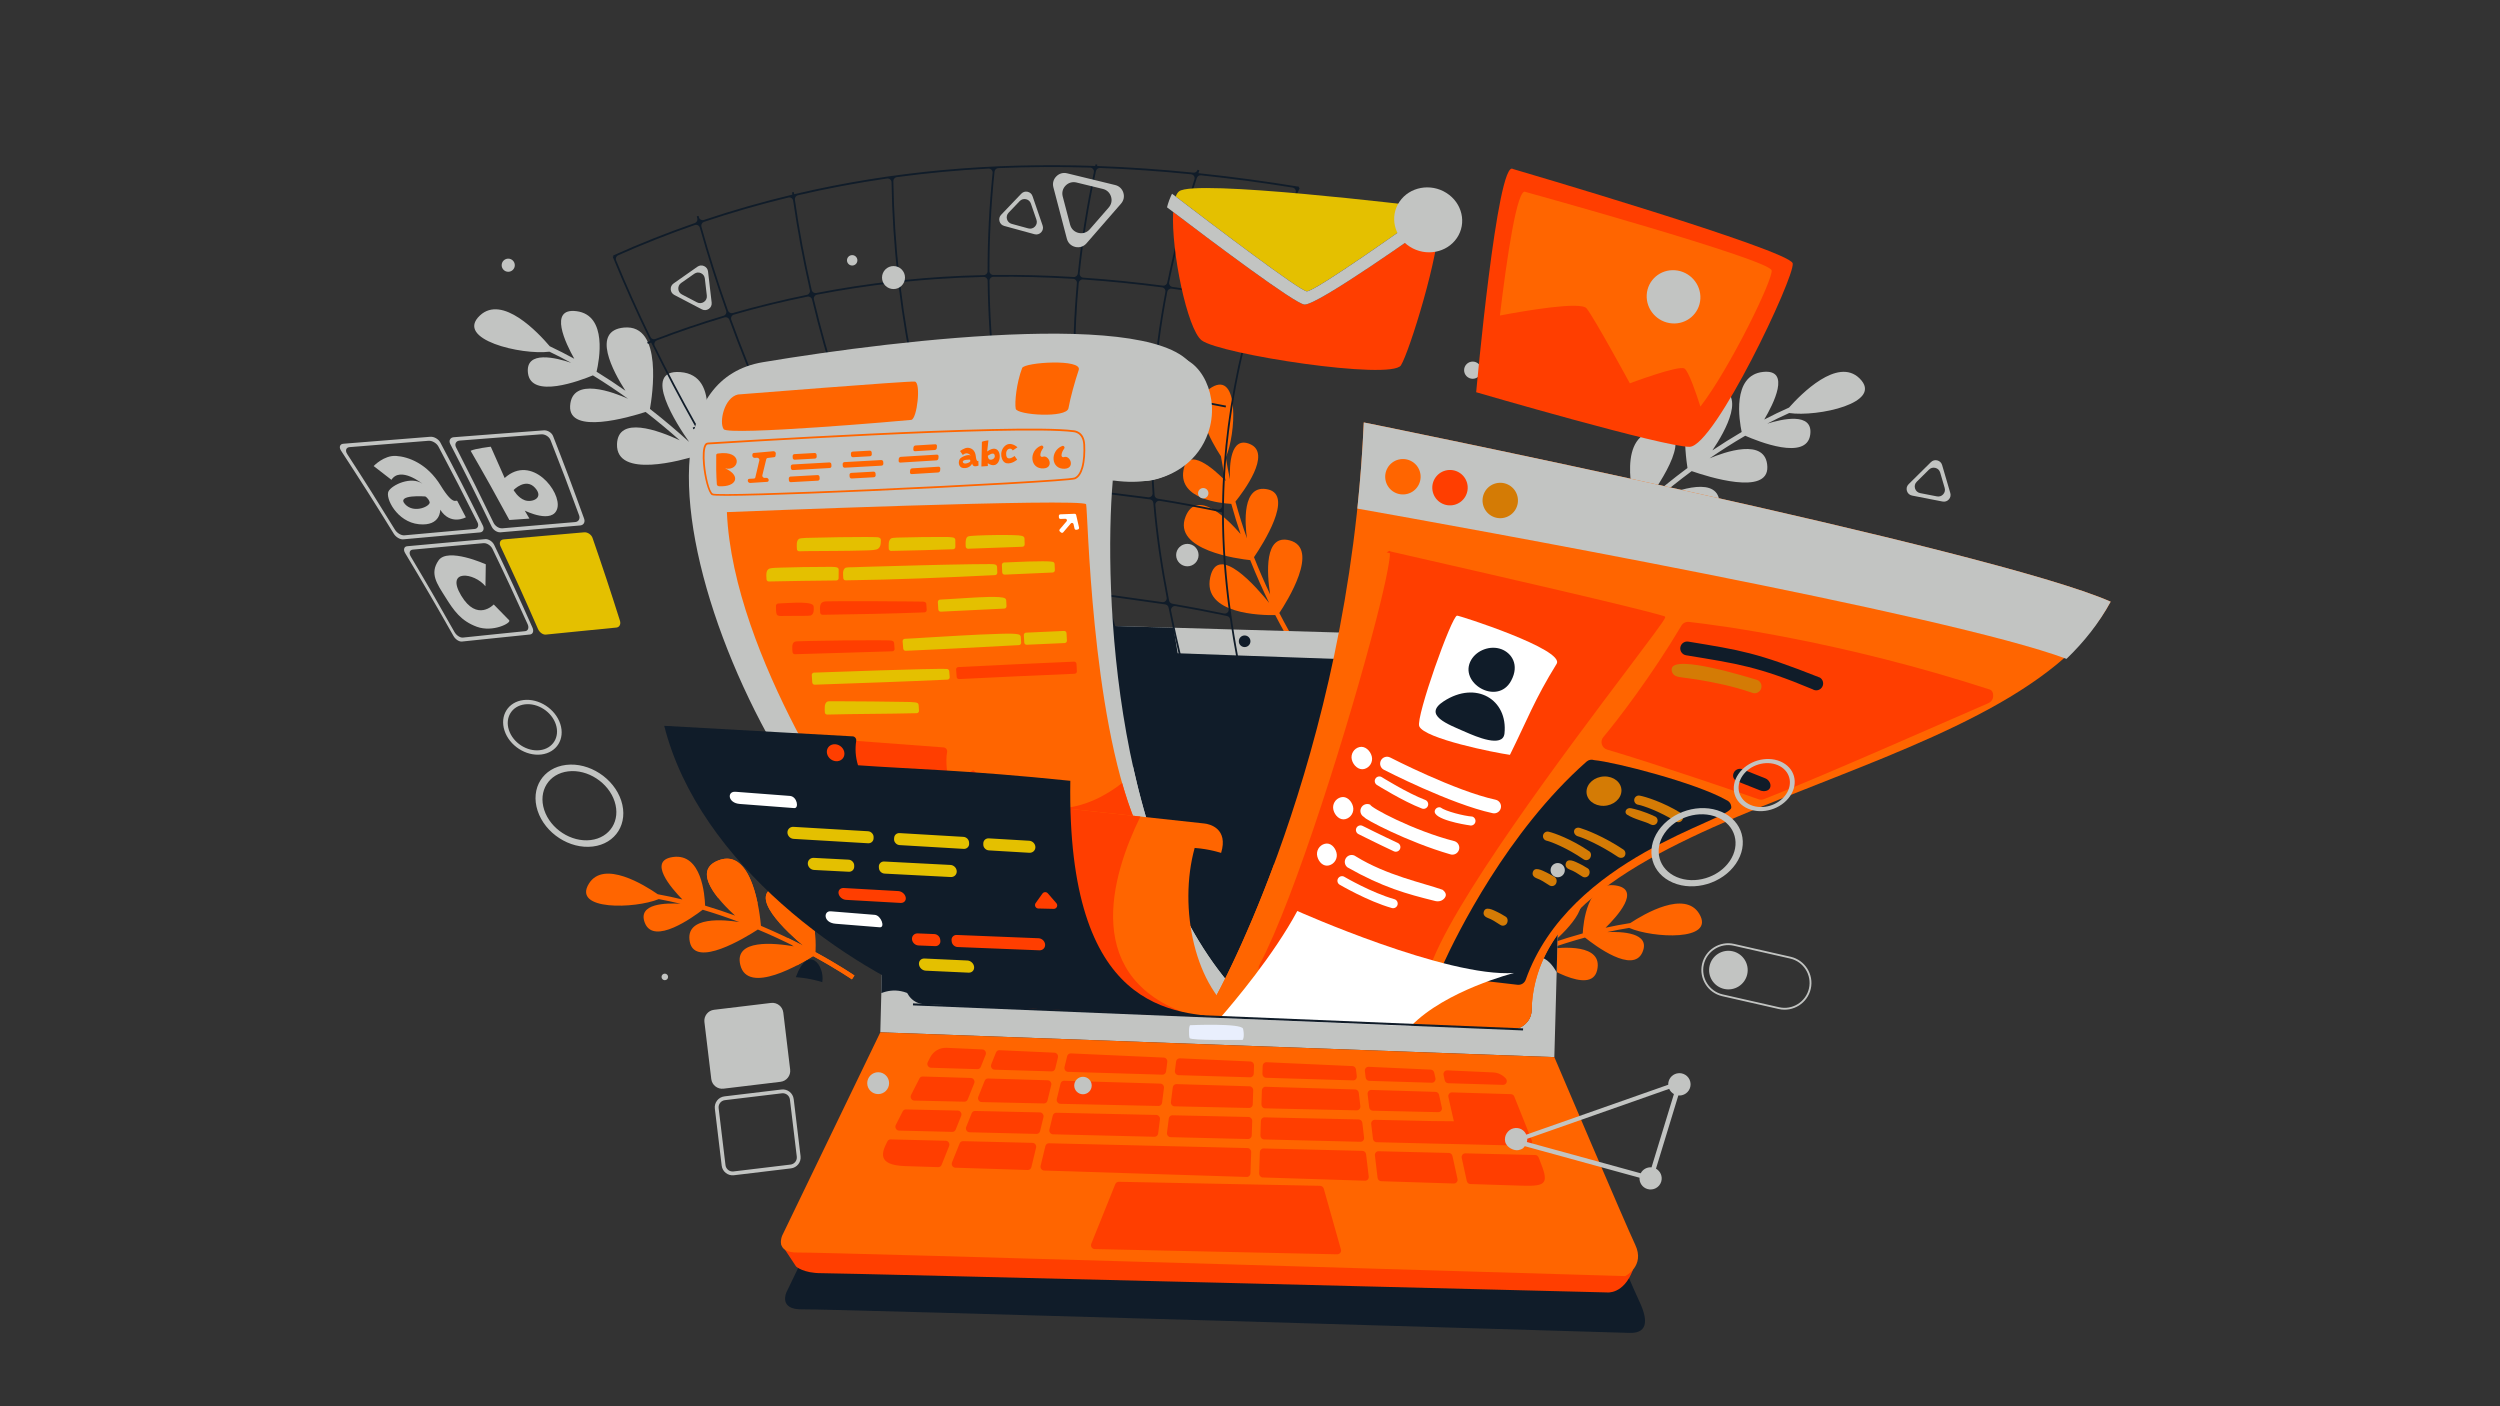 <?xml version="1.0" encoding="utf-8"?>
<!-- Generator: Adobe Illustrator 23.0.1, SVG Export Plug-In . SVG Version: 6.00 Build 0)  -->
<svg version="1.1" id="Layer_1" xmlns="http://www.w3.org/2000/svg" xmlns:xlink="http://www.w3.org/1999/xlink" x="0px" y="0px"
	 viewBox="0 0 1920 1080" style="enable-background:new 0 0 1920 1080;" xml:space="preserve">
<rect x="0" y="0" width="1920" height="1080" fill="#333333" stroke="none"/>
<style type="text/css">
	.st0{fill-rule:evenodd;clip-rule:evenodd;fill:#101C29;}
	.st1{fill-rule:evenodd;clip-rule:evenodd;fill:#C2C4C2;}
	.st2{fill-rule:evenodd;clip-rule:evenodd;fill:#FF6500;}
	.st3{fill-rule:evenodd;clip-rule:evenodd;fill:#E9EFFD;}
	.st4{fill-rule:evenodd;clip-rule:evenodd;fill:#FF3E00;}
	.st5{fill-rule:evenodd;clip-rule:evenodd;fill:#FFFFFF;}
	.st6{fill-rule:evenodd;clip-rule:evenodd;fill:#E4C000;}
	.st7{fill-rule:evenodd;clip-rule:evenodd;fill:#D47B05;}
</style>
<g>
	<path class="st0" d="M677.77,839.62l-73.73,152.73c0,0-6.54,13.64,12.24,13.22c18.78-0.42,622.52,17.68,635.13,18.1
		c12.61,0.42,15.43-7.7,7.67-24.06c-7.04-14.84-52.38-121.23-60.78-140.96c-0.84-1.96-2.62-3.19-4.75-3.27l-510.72-18.8
		C680.63,836.5,678.72,837.66,677.77,839.62z"/>
	<g>
		<path class="st1" d="M1232.36,421.3c0.08-0.09,9.91-11.15,27.04-26.73c10.66,3.59,61.52,19.33,61.26-7.53
			c-0.21-22.08-31.56-11.28-48.09-4.05c7.92-6.73,16.86-13.91,26.66-21.17c12.41,4.33,58.81,19.03,58.09-3.28
			c-0.74-23.08-33.69-11.04-44.34-6.53c8.61-5.91,17.75-11.77,27.36-17.36c9.77,4.3,47.07,19.32,49.9-0.69
			c2.52-17.81-21.82-12.1-33.01-8.59c5.51-2.85,11.14-5.58,16.88-8.17c21.49,3.22,73.29-7.83,53.96-26.66
			c-16.83-16.4-44.89,12.11-54.09,22.48c-6.5,2.89-12.86,5.97-19.06,9.19c6.85-11.56,20.88-38.86-0.86-36.58
			c-24.2,2.54-18.24,37.72-16.46,46.15c-7.81,4.57-15.32,9.31-22.48,14.11c9.85-14.61,27.43-45.52,2.22-48.48
			c-30.38-3.57-22.82,52.68-21.36,62.01c-11.5,8.56-21.79,16.99-30.64,24.69c9.41-12.78,38.32-55.04,7.92-53.46
			c-31.77,1.65-19.62,50.15-16.47,61.07c-17.3,15.73-27.23,26.9-27.31,26.99L1232.36,421.3z"/>
		<path class="st2" d="M999.71,500.94c-0.06-0.09-7.49-11.37-17.18-30.16c5.69-8.55,31.58-49.69,7.84-55.8
			c-19.52-5.03-17.41,25.16-14.93,41.45c-4.06-8.57-8.28-18.15-12.37-28.52c6.75-9.92,30.68-47.37,10.83-52.01
			c-20.54-4.8-17.7,27.11-16.24,37.56c-3.18-8.99-6.18-18.44-8.84-28.24c6.1-7.6,28.17-36.95,11.18-44.17
			c-15.12-6.43-15.83,16.38-15.38,27.08c-1.21-5.53-2.29-11.14-3.21-16.82c7.92-18.19,10.41-66.48-10.76-53.88
			c-18.44,10.97,0.08,42.45,7.04,53.02c1.02,6.41,2.23,12.75,3.6,18.98c-8.58-8.77-29.34-27.6-32.46-7.88
			c-3.48,21.94,28.95,25,36.81,25.42c2.19,7.97,4.59,15.71,7.13,23.15c-10.56-12.14-33.66-34.94-42.23-13.42
			c-10.33,25.95,41.06,32.58,49.64,33.49c4.83,12.16,9.83,23.23,14.53,32.86c-9.05-11.33-39.48-46.8-45.28-19.61
			c-6.05,28.41,39.59,29.15,49.97,28.96c9.78,18.98,17.29,30.37,17.35,30.46L999.71,500.94z"/>
		<g>
			<path class="st2" d="M1101.56,770.93c0.09-0.06,11.37-7.49,30.16-17.18c8.55,5.69,49.69,31.58,55.8,7.84
				c5.03-19.52-25.16-17.41-41.45-14.93c8.57-4.06,18.15-8.28,28.52-12.37c9.92,6.75,47.37,30.68,52.01,10.83
				c4.8-20.54-27.11-17.7-37.56-16.24c8.99-3.18,18.44-6.18,28.24-8.84c7.6,6.1,36.95,28.17,44.17,11.18
				c6.43-15.12-16.38-15.83-27.08-15.38c5.53-1.21,11.14-2.29,16.82-3.21c18.19,7.92,66.48,10.41,53.88-10.76
				c-10.97-18.44-42.45,0.08-53.02,7.04c-6.41,1.02-12.75,2.23-18.98,3.6c8.77-8.58,27.6-29.34,7.88-32.46
				c-21.94-3.48-25,28.95-25.42,36.81c-7.97,2.19-15.71,4.59-23.15,7.13c12.14-10.56,34.94-33.66,13.42-42.22
				c-25.95-10.33-32.58,41.06-33.49,49.64c-12.16,4.83-23.23,9.83-32.86,14.53c11.33-9.05,46.8-39.48,19.61-45.28
				c-28.41-6.05-29.15,39.59-28.96,49.97c-18.98,9.78-30.37,17.29-30.46,17.35L1101.56,770.93z"/>
			<path class="st2" d="M1101.56,770.93c0.09-0.06,11.37-7.49,30.16-17.18c3.17,2.11,10.82,6.99,19.5,11.1
				c-0.65-10.64,8.73-17.01,14.08-19.76c-6.74-0.05-13.76,0.73-19.22,1.57c4.84-2.29,10-4.64,15.45-6.98
				c-0.33-1.11-0.43-2.37-0.37-3.68c-7.84,3.35-15.11,6.72-21.71,9.94c5.01-4,14.73-12.18,21.67-20.56
				c-6.8-1.47-4.51-14.75-1.78-24.65c-0.09-0.02-0.18-0.05-0.28-0.07c-28.41-6.05-29.15,39.59-28.96,49.97
				c-18.98,9.78-30.37,17.29-30.46,17.35L1101.56,770.93z"/>
		</g>
		<g>
			<path class="st2" d="M654.24,752.14c-0.09-0.06-11.2-7.74-29.77-17.85c-8.68,5.5-50.38,30.47-55.97,6.59
				c-4.59-19.63,25.54-16.84,41.78-14.01c-8.48-4.25-17.96-8.69-28.24-13c-10.07,6.53-48.04,29.62-52.23,9.67
				c-4.34-20.63,27.49-17.09,37.91-15.4c-8.92-3.38-18.3-6.59-28.03-9.47c-7.73,5.93-37.56,27.34-44.41,10.2
				c-6.09-15.25,16.72-15.46,27.41-14.77c-5.5-1.33-11.08-2.54-16.74-3.59c-18.36,7.51-66.7,8.93-53.63-11.95
				c11.38-18.19,42.43,1.02,52.85,8.22c6.39,1.16,12.7,2.51,18.9,4.02c-8.58-8.77-26.94-29.94-7.16-32.63
				c22.02-2.99,24.35,29.49,24.6,37.36c7.92,2.36,15.6,4.94,22.99,7.64c-11.9-10.83-34.18-34.43-12.47-42.51
				c26.17-9.75,31.65,41.78,32.38,50.37c12.05,5.1,23.01,10.35,32.52,15.26c-11.12-9.3-45.91-40.51-18.6-45.7
				c28.53-5.42,28.26,40.23,27.84,50.6c18.75,10.2,29.98,17.96,30.07,18.02L654.24,752.14z"/>
			<path class="st2" d="M654.24,752.14c-0.09-0.06-11.2-7.74-29.77-17.85c-2.31,1.46-6.94,4.3-12.62,7.23
				c1.15-4.94-0.25-10.06-2.85-14.86c0.43,0.07,0.86,0.14,1.28,0.22l-1.6-0.8c-1.15-2.03-2.5-3.99-3.95-5.85
				c4.28,2.06,8.36,4.09,12.19,6.07c-11.12-9.3-45.91-40.51-18.6-45.7c28.53-5.42,28.26,40.23,27.84,50.6
				c18.75,10.2,29.98,17.96,30.07,18.02L654.24,752.14L654.24,752.14z M551.41,689.48c6.48-1.6,21.33-3.98,30.53,4.6
				c-3.56-17.43-11.76-40.17-29.92-33.4C537.4,666.12,542.73,678.61,551.41,689.48z"/>
		</g>
		<path class="st1" d="M561.38,377.31c-0.08-0.09-9.66-11.36-26.44-27.32c-10.74,3.35-61.94,17.95-61.08-8.89
			c0.7-22.07,31.8-10.58,48.17-2.97c-7.77-6.9-16.54-14.28-26.19-21.76c-12.51,4.05-59.22,17.72-58-4.57
			c1.26-23.06,33.92-10.29,44.47-5.55c-8.47-6.1-17.49-12.16-26.97-17.96c-9.86,4.08-47.49,18.27-49.87-1.8
			c-2.12-17.87,22.09-11.62,33.19-7.85c-5.44-2.97-11.01-5.82-16.69-8.54c-21.55,2.74-73.1-9.46-53.35-27.85
			c17.2-16.02,44.61,13.11,53.58,23.67c6.43,3.04,12.72,6.26,18.85,9.61c-6.59-11.71-20.01-39.32,1.68-36.55
			c24.14,3.08,17.4,38.11,15.43,46.5c7.71,4.74,15.11,9.65,22.16,14.61c-9.52-14.83-26.41-46.12-1.15-48.52
			c30.46-2.89,21.65,53.18,19.98,62.47c11.31,8.81,21.41,17.47,30.09,25.36c-9.13-12.99-37.09-55.88-6.73-53.63
			c31.72,2.35,18.5,50.58,15.11,61.42c16.95,16.11,26.62,27.5,26.7,27.59L561.38,377.31z"/>
	</g>
	<path class="st1" d="M676.08,792.82l7.66-297.72c0,0-2.35-19.58,24.04-18.66c26.4,0.92,474.01,13.74,474.01,13.74
		s18.11,3.4,19.13,17.43c1.01,14.03-7.19,304.26-7.19,304.26L676.08,792.82z"/>
	<path class="st0" d="M955.88,488.03c2.46,0,4.46,2,4.46,4.46c0,2.46-2,4.46-4.46,4.46c-2.46,0-4.46-2-4.46-4.46
		C951.42,490.02,953.41,488.03,955.88,488.03z"/>
	<path class="st0" d="M695.38,755.83l6.29-244.34c0,0-2.05-17.04,20.92-16.24c22.97,0.8,442.88,15.78,442.88,15.78
		s15.76,2.96,16.64,15.17c0.75,10.39-4.31,194.8-5.83,249.57c-0.12,4.17-1.72,7.71-4.77,10.56c-3.05,2.84-6.7,4.19-10.87,4.02
		l-450.9-19.14C701.57,770.86,695.16,764.01,695.38,755.83z"/>
	<path class="st0" d="M964.48,711.95c0,0-67.01-28.24-163.3-46.48l-91.44,105.74c-12.46-11.71-23.83-12.08-32.89-8.49l6.88-267.61
		c0,0-2.35-19.58,24.04-18.66c11.15,0.39,97.49,2.9,193.49,5.67C913.9,559.94,926.52,641.91,964.48,711.95z"/>
	<path class="st0" d="M1137.18,488.91l44.61,1.28c0,0,18.11,3.4,19.12,17.43c0.7,9.74-3.03,152.61-5.39,239.06
		c-6.43-11.48-17.02-19.49-32.7,0.01C1142.06,772.53,1137.88,592.99,1137.18,488.91z"/>
	<path class="st3" d="M914.14,787.35c0,0,39.45-1.72,40.53,2.75c1.07,4.47,0.36,8.82-0.63,8.59c-0.98-0.23-39.72,0.69-40.44-1.49
		C912.89,795.02,912.98,787.35,914.14,787.35z"/>
	<path class="st0" d="M927.33,700.57l-27.15-76.89c-0.38-1.07-1.25-1.79-2.37-1.97c-11.26-1.76-22.53-3.39-33.77-4.88
		c-1.07-0.14-2.06,0.26-2.74,1.1c-0.68,0.84-0.85,1.9-0.47,2.91l27.78,75.46c0.38,1.02,1.2,1.71,2.26,1.91
		c11,2.06,22.02,4.16,33.05,6.3c1.09,0.21,2.12-0.15,2.84-0.99C927.49,702.69,927.69,701.61,927.33,700.57L927.33,700.57z
		 M928.97,701.01c-8.85-24.84-17.63-49.48-26.14-73.96c-0.36-1.03-0.16-2.09,0.55-2.93c0.71-0.83,1.72-1.2,2.8-1.02l33.84,5.83
		c1.12,0.19,1.99,0.94,2.34,2.02c8.45,25.73,17.43,51.69,26.68,77.94c0.37,1.05,0.16,2.13-0.56,2.97c-0.73,0.84-1.77,1.19-2.86,0.98
		l-33.27-6.67c-1.06-0.21-1.87-0.91-2.24-1.94L928.97,701.01L928.97,701.01z M897.43,615.77c0.35,1.02,0.16,2.07-0.53,2.9
		c-0.69,0.83-1.69,1.21-2.76,1.04c-11.28-1.74-22.54-3.34-33.78-4.8c-1.14-0.15-2.03-0.86-2.43-1.94
		c-9.17-24.85-18.23-49.58-26.98-74.22c-0.35-0.99-0.19-2.01,0.46-2.85c0.65-0.83,1.59-1.24,2.64-1.15
		c12.03,1.1,24.09,2.45,36.16,4.04c1.19,0.16,2.12,0.94,2.47,2.08C880.46,565.7,888.78,590.65,897.43,615.77L897.43,615.77z
		 M870.26,533.11c-7.59-24.58-14.62-49.02-20.87-73.37c-0.32-1.23-1.31-2.1-2.58-2.24c-13.44-1.49-26.87-2.64-40.27-3.44
		c-1.02-0.06-1.92,0.35-2.55,1.16c-0.63,0.81-0.8,1.78-0.49,2.76c7.79,24.29,16.09,48.65,24.72,73.1c0.4,1.14,1.37,1.89,2.57,1.99
		c12.06,1.05,24.13,2.36,36.22,3.91c1.04,0.13,2-0.24,2.68-1.05C870.37,535.12,870.57,534.11,870.26,533.11L870.26,533.11z
		 M847.45,452.08c0.25,0.98,0.02,1.94-0.65,2.7c-0.66,0.76-1.58,1.12-2.58,1.01c-13.49-1.45-26.98-2.56-40.43-3.3
		c-1.27-0.07-2.31-0.88-2.7-2.09c-7.65-24.18-14.88-48.2-20.82-72.76c-0.23-0.94-0.02-1.85,0.59-2.6c0.61-0.75,1.46-1.14,2.42-1.11
		c15.37,0.48,30.79,1.46,46.22,2.88c1.39,0.13,2.47,1.15,2.69,2.52C836.07,403.89,841.39,427.89,847.45,452.08L847.45,452.08z
		 M840.37,415.49c-2.46-11.44-4.62-22.89-6.46-34.36c-0.16-0.96,0.13-1.86,0.81-2.56c0.68-0.7,1.57-1.01,2.54-0.89l45.89,5.84
		c1.42,0.18,2.5,1.3,2.61,2.73c2,24.48,5.6,48.45,10.22,72.65c0.19,0.98-0.09,1.91-0.77,2.63c-0.69,0.72-1.6,1.04-2.59,0.9
		l-40.6-5.72c-1.23-0.17-2.19-1.03-2.49-2.24C846.22,441.46,843.16,428.46,840.37,415.49L840.37,415.49z M851.5,462.26
		c6.34,24.46,13.46,49.03,21.14,73.73c0.35,1.12,1.24,1.89,2.4,2.07l36.45,5.68c1.03,0.16,2-0.18,2.7-0.96
		c0.7-0.78,0.94-1.78,0.66-2.79c-6.67-24.64-12.55-49.09-17.39-73.4c-0.25-1.27-1.24-2.2-2.52-2.39l-40.12-5.68
		c-1.02-0.14-1.97,0.2-2.66,0.97C851.48,460.28,851.24,461.26,851.5,462.26L851.5,462.26z M875.1,543.89
		c-0.32-1.02-0.11-2.05,0.59-2.86c0.7-0.81,1.68-1.17,2.74-1.01l36.14,5.65c1.19,0.19,2.11,1,2.43,2.16
		c6.99,25.23,14.58,49.97,22.76,75.15c0.33,1.03,0.12,2.07-0.59,2.89c-0.71,0.82-1.71,1.18-2.78,0.99l-34-5.84
		c-1.11-0.19-1.96-0.92-2.33-1.98C891.35,593.84,882.95,568.79,875.1,543.89L875.1,543.89z M831.07,371.94
		c-3.53-24.18-5.69-48.46-6.47-72.87c-0.05-1.54-1.24-2.78-2.77-2.9c-17.72-1.35-35.45-2.15-53.12-2.32
		c-0.92-0.01-1.72,0.36-2.32,1.06c-0.6,0.7-0.83,1.55-0.66,2.46l12.89,72.7c0.25,1.38,1.37,2.39,2.77,2.47l46.53,2.82
		c0.93,0.06,1.76-0.28,2.39-0.96C830.94,373.71,831.2,372.86,831.07,371.94L831.07,371.94z M824.4,291.64
		c0.02,0.88-0.3,1.64-0.94,2.24c-0.64,0.6-1.41,0.88-2.29,0.81c-17.89-1.35-35.77-2.13-53.61-2.28c-1.52-0.01-2.78-1.14-2.96-2.66
		c-2.84-24.62-4.41-49.29-4.68-74.14c-0.02-1.65,1.31-3.02,2.97-3.03c20.4-0.23,40.87,0.32,61.34,1.57c0.84,0.05,1.55,0.4,2.09,1.04
		c0.55,0.64,0.79,1.39,0.71,2.23C824.78,242.23,823.89,266.9,824.4,291.64L824.4,291.64z M825.7,272.74
		c0.15-18.37,1.08-36.83,2.77-55.39c0.15-1.62,1.57-2.83,3.19-2.72c20.31,1.4,40.56,3.45,60.78,6.07c0.85,0.11,1.54,0.52,2.05,1.22
		c0.5,0.7,0.68,1.48,0.52,2.32c-4.74,24.79-8.01,49.52-9.73,74.42c-0.06,0.85-0.42,1.56-1.07,2.1c-0.65,0.54-1.41,0.77-2.26,0.68
		l-53.45-6.08c-1.5-0.17-2.63-1.41-2.66-2.92C825.69,285.89,825.64,279.32,825.7,272.74L825.7,272.74z M826.04,299.96
		c0.83,24.63,3.05,49.12,6.68,73.51c0.2,1.35,1.24,2.36,2.59,2.54l46.5,5.9c0.92,0.12,1.76-0.16,2.44-0.79
		c0.68-0.64,1-1.46,0.93-2.39c-1.64-24.13-1.77-48.34-0.38-72.69c0.09-1.59-1.07-2.97-2.66-3.15l-52.77-6.01
		c-0.9-0.1-1.71,0.16-2.38,0.78C826.34,298.27,826.01,299.06,826.04,299.96L826.04,299.96z M827.76,210.06
		c2.62-25.69,6.72-51.57,12.3-77.7c0.19-0.9,0-1.75-0.57-2.48c-0.57-0.72-1.35-1.12-2.27-1.15c-23.55-0.71-47.08-0.62-70.54,0.39
		c-1.5,0.06-2.7,1.2-2.86,2.69c-2.65,25.63-3.96,51.08-3.93,76.35c0,0.83,0.3,1.55,0.89,2.13c0.59,0.59,1.31,0.88,2.14,0.87
		c20.51-0.23,41.09,0.33,61.67,1.58C826.2,212.85,827.59,211.67,827.76,210.06L827.76,210.06z M841.12,127.45l0.28-1.27l1.38,0.3
		l-0.22,1.01c24.71,0.87,49.37,2.62,73.98,5.11c1.41,0.14,2.7-0.69,3.15-2.04l0.07-0.2l1.34,0.45l-0.73,2.19
		c25.89,2.7,51.68,6.22,77.27,10.4l-0.11,0.7l0.64,0.29c-41.82,93.61-64.32,188.85-56.79,288.42
		c7.31,96.68,39.46,196.76,72.93,290.6l-0.67,0.24l-0.15,0.69c-48.29-10.51-97.15-20.06-145.56-28.94
		c-19.8-3.63-39.66-7.62-59.79-12.3c-0.61-0.14-1.17-0.1-1.76,0.12l-0.42,0.16l-0.34-0.88l-40.21-10.34l0.26,0.64l-1.32,0.53
		l-0.11-0.28c-0.36-0.89-1.04-1.5-1.96-1.77c-13.81-3.93-27.83-8.28-42.12-13.14l0.23-0.67l-0.66,0.27
		c-31.94-78.71-76.48-157.18-124.51-230.07c-7.18-10.9-14.21-21.8-21.07-32.71l-0.32,0.07l-0.08-0.38c-0.08-0.36-0.2-0.65-0.39-0.96
		c-13.54-21.56-26.43-43.13-38.6-64.74l-2.3,0.72l-0.43-1.35l2.02-0.63c-11.92-21.23-23.39-42.95-33.95-64.58l-2.52,0.99l-0.52-1.32
		l2.42-0.95c-10.47-21.49-20.14-43.04-28.94-64.68l0.65-0.27l-0.29-0.65c20.28-9.16,41.21-17.48,62.71-24.93
		c1.49-0.52,2.33-2.09,1.92-3.62l-0.41-1.51l1.37-0.37l0.28,1.04c0.22,0.83,0.72,1.46,1.48,1.86c0.76,0.41,1.56,0.47,2.37,0.2
		c22.16-7.44,44.94-13.94,67.91-19.41l-0.24-1.77l1.4-0.19l0.22,1.63C686.19,131.18,762.15,124.77,841.12,127.45L841.12,127.45z
		 M841.71,131.37c-5.69,26.42-9.86,52.6-12.52,78.57c-0.09,0.84,0.15,1.59,0.69,2.24c0.54,0.65,1.25,1,2.09,1.06
		c20.43,1.41,40.8,3.48,61.14,6.12c1.57,0.2,3.02-0.83,3.33-2.38c5.3-26.15,12.27-52.53,20.89-79.21c0.29-0.89,0.17-1.78-0.34-2.57
		c-0.51-0.79-1.28-1.25-2.21-1.34c-23.28-2.33-46.63-3.98-70.01-4.86C843.29,128.94,842.02,129.93,841.71,131.37L841.71,131.37z
		 M660.14,526.14c10.74,0.41,21.58,0.75,32.47,1.07c1.09,0.03,2.04-0.47,2.62-1.39c0.58-0.92,0.63-1.99,0.14-2.97
		c-10.81-21.3-22.02-42.63-33.53-63.97c-0.58-1.07-1.67-1.66-2.88-1.57c-12.04,0.98-23.97,2.07-35.8,3.23
		c-1.06,0.1-1.93,0.7-2.4,1.66c-0.47,0.96-0.42,2.01,0.15,2.92c38.09,61.09,73.02,125.64,99.49,190.53
		c0.34,0.84,0.96,1.42,1.82,1.71c11.79,3.98,23.39,7.62,34.86,10.96c1.13,0.33,2.28,0,3.07-0.87c0.79-0.88,0.99-2.05,0.55-3.14
		c-8.48-20.75-17.53-41.56-27.08-62.41c-0.43-0.95-1.24-1.56-2.27-1.72c-12-1.85-24.07-3.88-36.24-6.15l0.26-1.39
		c10.47,1.96,20.87,3.74,31.21,5.37c1.13,0.18,2.2-0.26,2.88-1.18c0.68-0.92,0.79-2.06,0.29-3.09l-30.57-63.29
		c-0.5-1.04-1.47-1.66-2.62-1.69c-12.12-0.35-24.25-0.72-36.47-1.19L660.14,526.14L660.14,526.14z M701.05,527.45l34.55,0.97
		c1.06,0.03,1.99-0.45,2.58-1.34c0.59-0.89,0.67-1.93,0.24-2.9c-10.25-22.72-20.66-45.43-31.11-68.14
		c-0.53-1.15-1.66-1.82-2.92-1.74l-37.26,2.42c-1.05,0.07-1.92,0.62-2.43,1.54c-0.51,0.92-0.52,1.95-0.02,2.88
		c11.6,21.57,22.89,43.13,33.78,64.66C698.97,526.82,699.92,527.42,701.05,527.45L701.05,527.45z M713.79,529.22l-8.87-0.25
		c-1.08-0.03-2.02,0.47-2.6,1.37c-0.59,0.9-0.65,1.96-0.18,2.94l31.09,64.43c0.44,0.92,1.24,1.51,2.26,1.66
		c11.1,1.67,22.14,3.2,33.15,4.62c1.1,0.14,2.11-0.28,2.78-1.17c0.67-0.88,0.8-1.97,0.37-2.99c-9.73-22.71-19.76-45.42-29.97-68.13
		c-0.48-1.07-1.47-1.73-2.65-1.77C730.68,529.68,722.23,529.45,713.79,529.22L713.79,529.22z M743.83,528.66
		c11.66,0.36,23.35,0.76,35.09,1.26c1.05,0.05,1.97-0.41,2.58-1.26c0.61-0.86,0.73-1.88,0.34-2.85
		c-9.47-23.71-18.87-47.39-28.03-71.06c-0.46-1.19-1.55-1.93-2.83-1.92c-12.96,0.12-25.81,0.49-38.56,1.06
		c-1.03,0.05-1.89,0.56-2.43,1.44c-0.54,0.88-0.6,1.88-0.16,2.82c10.54,22.91,21.03,45.83,31.36,68.75
		C741.67,527.96,742.66,528.62,743.83,528.66L743.83,528.66z M787.02,530.31c-1.19-0.07-2.16-0.78-2.6-1.88
		c-9.54-23.86-19-47.67-28.22-71.45c-0.37-0.96-0.25-1.96,0.34-2.81c0.59-0.85,1.49-1.3,2.52-1.28l39.47,0.8
		c1.31,0.03,2.4,0.84,2.8,2.09c7.71,24.18,15.94,48.4,24.5,72.72c0.34,0.98,0.19,1.98-0.44,2.8c-0.62,0.83-1.54,1.25-2.58,1.19
		L787.02,530.31L787.02,530.31z M807.59,532.78c-5.75-0.34-11.5-0.65-17.23-0.92c-1.05-0.05-1.98,0.4-2.59,1.26
		c-0.61,0.86-0.73,1.88-0.34,2.86l28.82,72.17c0.42,1.05,1.32,1.74,2.44,1.87l33.43,3.91c1.07,0.12,2.04-0.28,2.71-1.13
		c0.66-0.84,0.83-1.89,0.46-2.89c-9.11-24.72-18.11-49.32-26.8-73.84c-0.4-1.14-1.38-1.89-2.58-1.99
		C819.79,533.57,813.68,533.14,807.59,532.78L807.59,532.78z M782.2,531.48c1.21,0.05,2.21,0.76,2.65,1.88l28.59,71.59
		c0.4,1.01,0.26,2.07-0.4,2.94c-0.66,0.86-1.65,1.28-2.73,1.16c-11.03-1.27-22.08-2.57-33.15-3.96c-1.09-0.14-1.96-0.79-2.39-1.8
		c-9.8-22.96-19.91-45.91-30.22-68.87c-0.44-0.97-0.35-2.01,0.24-2.9c0.59-0.89,1.52-1.36,2.59-1.33
		C758.97,530.55,770.58,530.96,782.2,531.48L782.2,531.48z M919.47,545.06c-1.17-0.21-2.05-1.02-2.36-2.16
		c-6.78-24.79-12.76-49.4-17.71-73.85c-0.2-1,0.08-1.95,0.79-2.69c0.71-0.73,1.66-1.04,2.66-0.86c13.19,2.28,26.36,4.83,39.49,7.6
		c1.26,0.26,2.17,1.24,2.35,2.51c11.6,80.53,38.06,163.14,66.05,242.01c0.37,1.05,0.16,2.15-0.57,2.99
		c-0.74,0.84-1.79,1.19-2.89,0.95c-11.1-2.39-22.17-4.73-33.2-7c-1.06-0.22-1.86-0.92-2.22-1.94
		c-9.31-26.35-18.36-52.41-26.88-78.24c-0.34-1.04-0.13-2.1,0.59-2.92c0.72-0.82,1.74-1.17,2.82-0.97
		c11.2,2.13,22.4,4.37,33.62,6.74l0.29-1.38c-12.55-2.65-25.11-5.15-37.66-7.5c-1.11-0.21-1.95-0.95-2.3-2.02
		c-8.27-25.34-15.94-50.17-23.02-75.46c-0.29-1.03-0.05-2.04,0.67-2.83c0.72-0.79,1.71-1.12,2.76-0.93
		c12.22,2.23,24.43,4.66,36.62,7.27l0.3-1.39C946.28,550.12,932.88,547.47,919.47,545.06L919.47,545.06z M503.35,260.34
		c17-6.54,34.46-12.5,52.33-17.84c0.82-0.24,1.43-0.76,1.82-1.52c0.39-0.76,0.44-1.56,0.15-2.36
		c-7.51-21.17-14.26-42.42-20.18-63.75c-0.23-0.83-0.74-1.46-1.5-1.85c-0.76-0.4-1.57-0.46-2.38-0.18
		c-20.14,6.99-39.77,14.75-58.85,23.25c-1.48,0.66-2.17,2.38-1.55,3.88c8.09,19.69,16.91,39.31,26.38,58.88
		C500.25,260.26,501.89,260.9,503.35,260.34L503.35,260.34z M562.78,240.41c18.64-5.37,37.7-10.04,56.86-13.96
		c0.82-0.17,1.47-0.61,1.92-1.32c0.45-0.71,0.59-1.48,0.4-2.3c-5.22-22.77-9.5-45.65-12.8-68.63c-0.12-0.87-0.56-1.57-1.29-2.06
		c-0.73-0.49-1.54-0.64-2.39-0.43c-21.93,5.32-43.67,11.59-64.84,18.71c-1.51,0.51-2.36,2.11-1.94,3.65
		c5.98,21.57,12.8,43.05,20.41,64.46C559.65,240.03,561.25,240.85,562.78,240.41L562.78,240.41z M605.31,230.97
		c-14.12,3.18-28.02,6.74-41.68,10.67c-0.83,0.24-1.45,0.75-1.85,1.52c-0.39,0.77-0.44,1.58-0.15,2.39
		c7.93,21.81,16.7,43.59,26.08,64.99c0.57,1.3,1.93,2.02,3.33,1.74l49.56-9.77c0.87-0.17,1.55-0.66,2.01-1.42
		c0.45-0.77,0.54-1.6,0.27-2.44c-7.29-22.64-13.75-45.58-19.23-68.6c-0.38-1.57-1.93-2.57-3.52-2.25
		C615.17,228.81,610.23,229.87,605.31,230.97L605.31,230.97z M556.47,243.74c-17.76,5.3-35.11,11.21-52.01,17.69
		c-0.82,0.31-1.4,0.89-1.72,1.71c-0.32,0.81-0.28,1.64,0.1,2.42c9.83,19.96,20.41,39.99,31.38,59.6c0.7,1.25,2.13,1.82,3.5,1.4
		c15.03-4.63,30.4-8.86,46.08-12.65c0.89-0.22,1.57-0.76,1.98-1.58c0.41-0.82,0.43-1.69,0.06-2.54
		c-9.24-21.16-17.87-42.65-25.7-64.2C559.6,244.09,557.99,243.28,556.47,243.74L556.47,243.74z M626.89,225.01
		c19.57-3.8,39.52-6.86,59.8-9.14c1.64-0.18,2.83-1.67,2.65-3.31c-2.68-24.04-4.24-48.22-4.64-72.54c-0.01-0.89-0.37-1.66-1.05-2.24
		c-0.68-0.58-1.49-0.81-2.38-0.68c-23.27,3.37-46.13,7.68-68.51,12.89c-1.52,0.35-2.51,1.8-2.29,3.35
		c3.31,23.24,7.64,46.37,12.92,69.4C623.75,224.31,625.3,225.32,626.89,225.01L626.89,225.01z M694.04,215.08
		c20.5-2.11,40.83-3.36,61.49-3.79c1.63-0.03,2.94-1.37,2.94-3c-0.03-25,1.24-50.16,3.83-75.5c0.09-0.9-0.19-1.72-0.81-2.37
		c-0.63-0.66-1.42-0.98-2.33-0.93c-23.63,1.22-47.08,3.4-70.46,6.57c-1.51,0.21-2.62,1.49-2.6,3.02
		c0.38,24.59,1.95,49.04,4.66,73.35C690.93,214.06,692.41,215.25,694.04,215.08L694.04,215.08z M718.46,214.38
		c-8.11,0.57-16.17,1.27-24.18,2.09c-0.83,0.08-1.52,0.46-2.04,1.11c-0.52,0.65-0.74,1.4-0.63,2.23
		c2.93,24.23,7.02,48.38,12.17,72.28c0.32,1.47,1.65,2.47,3.16,2.36c17.76-1.34,35.33-2.04,53.19-2.07c0.88,0,1.65-0.34,2.23-1.01
		c0.59-0.66,0.84-1.46,0.74-2.34c-2.78-24.37-4.32-48.79-4.59-73.38c-0.01-0.83-0.32-1.54-0.91-2.12c-0.6-0.58-1.32-0.86-2.15-0.84
		C743.09,212.96,730.75,213.52,718.46,214.38L718.46,214.38z M686.88,217.27c-20.16,2.27-39.99,5.31-59.44,9.07
		c-0.83,0.16-1.49,0.61-1.95,1.32s-0.59,1.5-0.4,2.32c5.54,23.24,12.07,46.37,19.46,69.21c0.46,1.41,1.85,2.27,3.31,2.04
		c16.95-2.61,34.18-4.69,51.65-6.18c0.89-0.08,1.63-0.49,2.16-1.2c0.53-0.72,0.71-1.54,0.52-2.42c-5.07-23.66-9.1-47.56-12-71.54
		C690,218.26,688.51,217.09,686.88,217.27L686.88,217.27z M900.46,220.34c18.81,2.57,37.56,5.62,56.19,9.07l-0.26,1.39
		c-18.76-3.47-37.63-6.54-56.57-9.12c-1.58-0.22-3.05,0.84-3.35,2.41c-4.8,25.03-8.1,49.99-9.82,75.14c-0.11,1.57,1,2.94,2.55,3.17
		c17.52,2.61,35,5.68,52.38,9.13l-0.27,1.39c-17.15-3.4-34.39-6.43-51.68-9.02c-0.86-0.13-1.66,0.09-2.34,0.64
		c-0.68,0.55-1.05,1.29-1.1,2.16c-1.38,24.63-1.21,49.13,0.52,73.53c0.1,1.41,1.13,2.53,2.52,2.75c15.29,2.45,30.54,5.26,45.73,8.38
		c0.91,0.19,1.76-0.02,2.49-0.6c0.72-0.58,1.11-1.37,1.12-2.3c1.01-82.44,21.97-162.06,56.37-240.24c0.39-0.88,0.35-1.8-0.11-2.64
		c-0.46-0.84-1.21-1.38-2.16-1.53c-23.31-3.73-46.78-6.9-70.33-9.4c-1.43-0.15-2.73,0.69-3.17,2.06
		c-8.77,26.97-15.86,53.64-21.23,80.07c-0.17,0.84,0,1.63,0.49,2.33C898.91,219.8,899.61,220.22,900.46,220.34L900.46,220.34z
		 M630.4,305.57c-12.7,2.26-25.23,4.83-37.58,7.66c-0.9,0.21-1.6,0.75-2.01,1.59c-0.41,0.83-0.43,1.71-0.06,2.56
		c9.67,21.68,20.1,43.3,31.23,64.86c0.59,1.15,1.8,1.77,3.08,1.6l43.03-5.97c0.95-0.13,1.71-0.65,2.19-1.48
		c0.48-0.83,0.54-1.75,0.17-2.64c-9.31-22.62-17.75-45.32-25.29-68.11c-0.47-1.41-1.86-2.26-3.33-2.02
		C638.01,304.25,634.19,304.9,630.4,305.57L630.4,305.57z M585.44,314.97c-15.56,3.74-30.81,7.91-45.74,12.47
		c-0.9,0.27-1.56,0.88-1.91,1.76c-0.35,0.87-0.29,1.77,0.18,2.59c11.31,19.95,23.24,39.88,35.73,59.81
		c0.68,1.09,1.92,1.61,3.17,1.34c13.31-2.86,26.84-5.5,40.58-7.87c0.97-0.17,1.74-0.73,2.18-1.62c0.44-0.88,0.44-1.83-0.02-2.71
		c-10.95-21.3-21.21-42.65-30.73-64.07C588.29,315.33,586.86,314.63,585.44,314.97L585.44,314.97z M729.94,294.5
		c10.33-0.46,20.69-0.69,31.07-0.7c1.52,0,2.79,1.12,2.98,2.63c3.02,24.22,7.28,48.32,12.74,72.31c0.21,0.91,0.01,1.79-0.57,2.52
		c-0.58,0.74-1.38,1.13-2.32,1.15l-46.08,0.63c-1.34,0.02-2.49-0.81-2.9-2.09c-7.57-23.72-14.07-47.55-19.46-71.5
		c-0.2-0.88-0.02-1.72,0.52-2.45c0.54-0.73,1.29-1.14,2.19-1.21C715.35,295.26,722.62,294.83,729.94,294.5L729.94,294.5z
		 M700.61,296.39c-17.37,1.46-34.48,3.49-51.32,6.06c-0.9,0.14-1.63,0.62-2.11,1.4c-0.48,0.78-0.58,1.64-0.29,2.51
		c7.64,23,16.2,45.91,25.64,68.74c0.52,1.25,1.75,1.98,3.09,1.84c14.68-1.57,29.54-2.78,44.58-3.59c0.96-0.05,1.76-0.5,2.31-1.29
		c0.55-0.79,0.68-1.7,0.39-2.61c-7.42-23.46-13.81-47.03-19.11-70.72C703.46,297.25,702.12,296.26,700.61,296.39L700.61,296.39z
		 M659.86,380.18c-10.79,1.35-21.48,2.89-32.05,4.59c-0.99,0.16-1.77,0.74-2.22,1.64c-0.44,0.9-0.42,1.87,0.06,2.75l35.15,64.82
		c0.57,1.05,1.64,1.64,2.83,1.56l37.81-2.48c1.02-0.07,1.86-0.58,2.38-1.46c0.52-0.88,0.57-1.87,0.15-2.79
		c-10.4-22.55-21.02-45.22-30.61-68.06c-0.52-1.25-1.76-1.97-3.1-1.82C666.79,379.34,663.32,379.75,659.86,380.18L659.86,380.18z
		 M620.05,386.06c-13.6,2.3-27.01,4.88-40.19,7.68c-1,0.21-1.76,0.84-2.15,1.78c-0.39,0.94-0.3,1.92,0.25,2.78l40.03,62.15
		l-0.08-0.81c12.45-1.24,25.02-2.41,37.69-3.47c1.04-0.09,1.9-0.64,2.39-1.56c0.5-0.92,0.5-1.94,0-2.86l-34.79-64.17
		C622.57,386.43,621.34,385.84,620.05,386.06L620.05,386.06z M750.79,373.68c-6.98,0.11-13.93,0.32-20.84,0.61
		c-0.97,0.04-1.79,0.49-2.34,1.29c-0.55,0.8-0.69,1.72-0.38,2.65c7.9,24.01,16.94,47.63,26.08,71.29c0.45,1.16,1.5,1.9,2.74,1.92
		l39.99,0.79c1,0.02,1.86-0.4,2.46-1.2c0.6-0.8,0.76-1.75,0.46-2.7c-7.57-24.01-14.68-47.86-20.52-72.28
		c-0.32-1.35-1.47-2.27-2.86-2.3C767.3,373.57,759.03,373.54,750.79,373.68L750.79,373.68z M722.24,374.65
		c-14.92,0.77-29.68,1.94-44.25,3.46c-0.98,0.1-1.77,0.61-2.27,1.46c-0.5,0.85-0.56,1.79-0.18,2.69
		c9.74,23.02,20.48,45.88,30.95,68.61c0.52,1.13,1.62,1.8,2.87,1.74c12.84-0.6,25.79-1.01,38.84-1.17c1.01-0.01,1.88-0.48,2.45-1.32
		c0.57-0.84,0.68-1.82,0.32-2.76c-9.05-23.45-17.93-46.81-25.71-70.65C724.82,375.41,723.61,374.58,722.24,374.65L722.24,374.65z
		 M779.03,372.4l52.58,3.19C814.06,373.93,796.52,372.84,779.03,372.4L779.03,372.4z M938.53,392.86l-0.13,0.65
		c-15.81-3.3-31.69-6.28-47.62-8.85c-0.94-0.15-1.82,0.11-2.52,0.76c-0.7,0.65-1.03,1.5-0.95,2.45
		c2.09,24.69,5.82,48.92,10.55,73.36c0.24,1.25,1.19,2.17,2.44,2.39c13.27,2.26,26.52,4.78,39.73,7.54c0.98,0.2,1.92-0.06,2.66-0.74
		c0.74-0.68,1.06-1.6,0.93-2.59C940.29,442.72,938.44,418.22,938.53,392.86L938.53,392.86z M766.21,670.9l33.11,8.55
		c1.12,0.29,2.23-0.05,3-0.92c0.77-0.86,0.97-2.01,0.55-3.09c-8.84-22.57-18.12-45.13-27.71-67.69c-0.43-1.01-1.29-1.67-2.38-1.8
		c-10.86-1.38-21.75-2.86-32.69-4.47c-1.12-0.16-2.16,0.26-2.84,1.16c-0.68,0.9-0.8,2.02-0.33,3.05
		c9.63,21.2,18.76,42.35,27.27,63.42C764.55,670.03,765.26,670.66,766.21,670.9L766.21,670.9z M808.22,681.67
		c11.02,2.56,21.95,4.92,32.83,7.12c1.1,0.22,2.15-0.14,2.88-1c0.73-0.85,0.92-1.95,0.52-3c-9.06-24.06-18.41-48.06-27.88-72.01
		c-0.42-1.06-1.32-1.75-2.45-1.88c-10.94-1.25-21.88-2.53-32.85-3.89c-1.09-0.13-2.1,0.29-2.76,1.17c-0.66,0.88-0.8,1.96-0.37,2.98
		c9.7,22.89,19.06,45.78,27.96,68.67C806.47,680.79,807.22,681.44,808.22,681.67L808.22,681.67z M849.64,690.49
		c-1.06-0.2-1.88-0.88-2.26-1.89c-9.12-24.31-18.52-48.51-28.04-72.63c-0.4-1.01-0.25-2.07,0.41-2.93c0.66-0.86,1.65-1.28,2.73-1.15
		l33.21,3.89c1.15,0.14,2.07,0.86,2.47,1.94l27.59,74.93c0.38,1.04,0.19,2.13-0.52,2.97c-0.72,0.85-1.75,1.22-2.85,1.01
		L849.64,690.49z"/>
	<g>
		<path class="st1" d="M736.66,717.01c28.59,56.55,224.4,89.99,222.16,54.32c-103.84-101.29-111.37-319.26-104.2-402.36
			c38.2-10.41,74.52-34.72,64.43-80.48c-11.84-53.76-227.57-27.96-333.07-10.34C444.09,301.86,595.27,671.49,736.66,717.01z"/>
		<path class="st1" d="M736.66,717.01c13.68,27.06,65.64,48.82,115.88,60.26l98.75,4.19c5.06-2.38,7.81-5.72,7.53-10.12
			c-46.29-45.16-73.43-113.5-88.67-182.74c-22.27,23.62-71.36,59.82-129.58,4.05c0,0-16.5,10.22-41.47,18.31l-2.19,85.26
			C710.08,705.63,723.41,712.75,736.66,717.01z"/>
		<path class="st1" d="M854.63,368.98c89.74,12.4,78.3-87.39,46.14-95.35C878.14,268.03,845.97,297.52,854.63,368.98z"/>
		<path class="st1" d="M900.77,273.63c0,0,23.45,10.64,20.99,40.46c-2.46,29.82-41.07,51.94-46.59,33.95
			c-5.51-17.99,17.57-28.8,21.47-18.41c0,0-2.94-17.73-15.11-15.07v-0.01c-42.69,9.37-27.26,61.02,3.62,54.17
			c16.95-3.76,35.16-14.52,42.76-36.45C937.39,304.92,922.54,274.14,900.77,273.63z"/>
	</g>
	<g>
		<path class="st2" d="M558.25,393.31c0,0,274.52-11.12,275.89-6c1.37,5.13,3.72,160.74,37.68,243.57c0,0,11.54,12.85-11.67,11.49
			c-23.21-1.36-199.82-0.6-199.82-0.6S563.05,505.34,558.25,393.31z"/>
		<path class="st4" d="M861.78,601.39c3,10.51,6.33,20.43,10.05,29.49c0,0,11.54,12.85-11.67,11.49
			c-23.21-1.36-199.82-0.6-199.82-0.6s-5.86-8.22-14.76-22.26c55.13,0.93,101.87-28.01,101.87-28.01
			C794.75,636.81,836.02,621.42,861.78,601.39z"/>
		<path class="st5" d="M814.34,395.01l10.93-0.43c0.58-0.02,1.09,0.36,1.22,0.93l2.22,9.68c0.15,0.64-0.26,1.29-0.9,1.44l-1.11,0.25
			c-0.64,0.15-1.29-0.26-1.44-0.9l-0.8-3.47c-0.1-0.45-0.43-0.79-0.88-0.9c-0.45-0.11-0.9,0.03-1.2,0.39l-5.82,6.82
			c-0.43,0.5-1.19,0.56-1.69,0.13l-0.86-0.74c-0.5-0.43-0.56-1.19-0.13-1.69l5.24-6.14c0.32-0.37,0.38-0.86,0.17-1.3
			c-0.21-0.44-0.64-0.69-1.13-0.67l-3.67,0.14c-0.66,0.03-1.22-0.49-1.25-1.15l-0.05-1.14c-0.01-0.33,0.09-0.62,0.32-0.86
			C813.73,395.15,814.01,395.02,814.34,395.01z"/>
		<path class="st6" d="M786.81,413.64c0.04,1.39,0.08,2.78,0.13,4.17l0.01,0.25c0.03,0.99-0.75,1.82-1.74,1.85l-0.25,0.01
			c-13.73,0.48-27.46,0.99-41.19,1.5l-0.25,0.01c-0.5,0.02-0.94-0.15-1.3-0.49c-0.36-0.34-0.55-0.77-0.57-1.27l-0.01-0.25
			c-0.04-1.95-0.27-5.03,0.9-6.68c0.73-1.03,2.25-1.06,3.38-1.16c1.56-0.14,3.14-0.22,4.7-0.29c4.61-0.21,9.24-0.32,13.85-0.38
			c4.49-0.06,9.02-0.08,13.51,0.06c1.71,0.05,6.71,0.06,8.06,1.15l0.09,0.07c0.42,0.34,0.65,0.8,0.67,1.35L786.81,413.64z"/>
		<path class="st6" d="M733.69,414.81c0.03,1.65,0,3.3,0.03,4.95l0.01,0.24c0.02,0.98-0.76,1.8-1.74,1.83l-0.24,0.01
			c-15.7,0.53-31.41,0.98-47.12,1.26l-0.25,0c-0.5,0.01-0.93-0.16-1.28-0.51c-0.36-0.34-0.54-0.77-0.55-1.27l0-0.25
			c-0.04-2.36-0.43-6.09,1.83-7.57c1.07-0.7,7.11-0.67,8.46-0.71c5.23-0.15,10.47-0.25,15.71-0.32c5.2-0.07,10.4-0.12,15.6-0.07
			c1.6,0.02,7.54-0.17,8.79,0.83l0.09,0.07c0.43,0.35,0.66,0.82,0.67,1.37L733.69,414.81z"/>
		<path class="st6" d="M809.93,433.4c0.07,1.39,0.13,2.78,0.2,4.17l0.01,0.25c0.02,0.5-0.13,0.93-0.47,1.3
			c-0.34,0.37-0.76,0.56-1.26,0.58l-0.25,0.01c-12.11,0.48-24.21,1.02-36.32,1.6l-0.25,0.01c-0.5,0.02-0.93-0.13-1.3-0.47
			c-0.37-0.33-0.56-0.75-0.59-1.25l-0.01-0.25c-0.08-1.74-0.16-3.48-0.23-5.22l-0.01-0.25c-0.04-0.99,0.72-1.83,1.71-1.88l0.25-0.01
			c6.07-0.29,12.13-0.56,18.2-0.74c3.66-0.11,7.33-0.19,11-0.18c2.38,0.01,5.28-0.01,7.61,0.38l0.2,0.03
			c0.84,0.14,1.46,0.84,1.5,1.69L809.93,433.4z"/>
		<path class="st6" d="M765.74,435.39c0.06,1.39,0.12,2.78,0.18,4.17l0.01,0.25c0.04,0.99-0.72,1.83-1.71,1.88l-0.25,0.01
			c-38.07,1.87-76.15,3.51-114.27,4l-0.24,0c-0.96,0.01-1.76-0.73-1.82-1.69l-0.01-0.24c-0.14-2.33-0.74-6.05,1.5-7.57
			c0.89-0.61,4.97-0.54,6.04-0.57c4.29-0.15,8.58-0.28,12.87-0.41c12.96-0.39,25.92-0.74,38.88-1.07
			c12.87-0.32,25.75-0.62,38.62-0.81c4.31-0.06,8.62-0.12,12.93-0.11c1.31,0,5.36-0.19,6.43,0.61l0.09,0.07
			c0.45,0.33,0.7,0.81,0.73,1.37L765.74,435.39z"/>
		<path class="st6" d="M642.02,445.79c-17.09,0.19-34.18,0.38-51.26,0.78l-0.24,0.01c-0.98,0.02-1.79-0.74-1.84-1.72l-0.01-0.24
			c-0.12-2.65-0.75-6.8,2.36-7.99c1.52-0.58,7.38-0.65,9.13-0.71c5.55-0.2,11.11-0.31,16.67-0.4c5.72-0.09,11.44-0.15,17.17-0.14
			c1.43,0,7.07-0.26,8.96,0.47c0.68,0.26,1.12,0.87,1.15,1.6l0,0.11c0.09,2.02-0.15,4.08-0.06,6.09l0.01,0.26
			c0.02,0.51-0.14,0.95-0.49,1.32c-0.35,0.37-0.78,0.56-1.29,0.56L642.02,445.79z"/>
		<path class="st6" d="M772.77,461.12c0.07,1.38,0.15,2.76,0.22,4.14l0.01,0.25c0.03,0.5-0.13,0.93-0.46,1.3
			c-0.33,0.37-0.75,0.57-1.25,0.59l-0.25,0.01c-16.1,0.79-32.19,1.6-48.29,2.34l-0.24,0.01c-0.98,0.04-1.82-0.71-1.88-1.69
			l-0.02-0.24c-0.11-1.72-0.22-3.44-0.32-5.17l-0.02-0.25c-0.03-0.5,0.12-0.94,0.46-1.31c0.33-0.37,0.76-0.57,1.26-0.6l0.25-0.01
			c7.91-0.37,15.84-1.02,23.76-1.44c3.88-0.2,23.18-1.55,25.94,0.52l0.09,0.07c0.44,0.33,0.69,0.8,0.72,1.35L772.77,461.12z"/>
		<path class="st4" d="M711.42,464.02c0.09,1.37,0.17,2.75,0.26,4.12l0.02,0.26c0.03,0.5-0.12,0.95-0.46,1.32
			c-0.34,0.37-0.76,0.57-1.27,0.59l-0.25,0.01c-25.91,1-51.84,1.46-77.77,1.83l-0.24,0c-0.97,0.01-1.77-0.74-1.82-1.7l-0.01-0.24
			c-0.16-2.84-0.81-7.25,2.86-8.13c1.1-0.27,3.25-0.23,4.41-0.26c2.92-0.07,5.84-0.09,8.75-0.1c8.46-0.05,16.91-0.03,25.37,0.01
			c8.72,0.04,17.44,0.1,26.15,0.18c2.89,0.03,5.77,0.06,8.66,0.1c1.01,0.02,3.67-0.14,4.51,0.48l0.09,0.07
			c0.45,0.33,0.7,0.79,0.74,1.34L711.42,464.02z"/>
		<path class="st4" d="M597.92,463.47c4.95-0.11,23.09-1.96,26.34,1.12l0.07,0.07c0.35,0.33,0.53,0.73,0.56,1.21l0.01,0.1
			c0.13,2.37,0.38,5.61-2.26,6.74c-0.88,0.38-11.09,0.28-12.51,0.29c-2.68,0.02-5.37,0.04-8.05,0.05c-1.1,0-3.46,0.27-4.76-0.4
			c-0.38-0.2-0.65-0.49-0.82-0.88c-0.65-1.51-0.49-4.65-0.57-6.13l-0.01-0.25c-0.02-0.5,0.14-0.95,0.48-1.32
			c0.34-0.37,0.77-0.56,1.28-0.57L597.92,463.47z"/>
		<path class="st6" d="M786.64,493.22c-0.11-1.73-0.21-3.45-0.32-5.18l-0.02-0.25c-0.03-0.5,0.12-0.94,0.45-1.31
			c0.33-0.37,0.75-0.57,1.25-0.6l0.25-0.01c9.58-0.47,19.15-0.91,28.73-1.3l0.24-0.01c0.98-0.04,1.82,0.72,1.87,1.7l0.31,5.7
			c0.03,0.5-0.13,0.94-0.47,1.31c-0.34,0.37-0.76,0.57-1.26,0.59l-0.25,0.01c-9.56,0.39-19.11,0.81-28.66,1.28l-0.24,0.01
			c-0.98,0.05-1.82-0.71-1.88-1.69L786.64,493.22z"/>
		<path class="st6" d="M693.66,497.92c-0.14-1.7-0.29-3.41-0.43-5.11l-0.02-0.26c-0.04-0.51,0.11-0.96,0.44-1.34
			c0.34-0.38,0.77-0.59,1.28-0.61l0.26-0.01c5.33-0.22,10.69-0.61,16.02-0.93c8.9-0.54,17.8-1.07,26.7-1.56
			c9.76-0.53,19.55-1.04,29.33-1.3c2.55-0.07,13.89-0.61,15.88,0.82l0.09,0.07c0.45,0.33,0.71,0.79,0.75,1.35l0.01,0.12
			c0.09,1.38,0.18,2.76,0.26,4.14l0.02,0.25c0.03,0.5-0.12,0.94-0.45,1.31c-0.33,0.37-0.75,0.58-1.25,0.6l-0.25,0.01
			c-28.83,1.49-57.65,3.12-86.49,4.32l-0.24,0.01c-0.96,0.04-1.79-0.69-1.87-1.65L693.66,497.92z"/>
		<path class="st4" d="M686.68,493.9c0.11,1.36,0.23,2.72,0.34,4.09l0.02,0.26c0.04,0.51-0.11,0.96-0.45,1.35
			c-0.34,0.38-0.77,0.59-1.28,0.6l-0.26,0.01c-24.76,0.87-49.54,1.42-74.3,2.23l-0.24,0.01c-0.97,0.03-1.79-0.71-1.85-1.68
			l-0.02-0.24c-0.14-2.15-0.67-5.62,1.05-7.26c0.91-0.87,3.46-0.75,4.64-0.79c2.79-0.11,5.59-0.17,8.38-0.24
			c8.37-0.19,16.75-0.3,25.13-0.4c8.33-0.09,16.67-0.16,25.01-0.13c2.8,0.01,5.61,0.02,8.41,0.09c1.13,0.03,3.69-0.06,4.61,0.65
			l0.09,0.07c0.42,0.32,0.66,0.76,0.7,1.28L686.68,493.9z"/>
		<path class="st4" d="M734.71,519.62c-0.14-1.71-0.27-3.42-0.41-5.13l-0.02-0.25c-0.04-0.5,0.11-0.95,0.44-1.33
			c0.33-0.38,0.76-0.59,1.26-0.61l0.26-0.01c29.46-1.47,58.92-2.9,88.39-4.14l0.24-0.01c0.98-0.04,1.82,0.72,1.87,1.7l0.31,5.7
			c0.03,0.5-0.13,0.94-0.47,1.31c-0.34,0.37-0.76,0.57-1.26,0.59l-0.25,0.01c-29.42,1.24-58.83,2.61-88.23,4.06l-0.24,0.01
			c-0.97,0.05-1.81-0.69-1.88-1.65L734.71,519.62z"/>
		<path class="st6" d="M729.01,515.64c0.11,1.36,0.23,2.73,0.34,4.1l0.02,0.26c0.04,0.51-0.11,0.96-0.44,1.34
			c-0.33,0.38-0.76,0.59-1.27,0.61l-0.26,0.01c-33.81,1.58-67.64,2.66-101.47,3.88l-0.24,0.01c-0.97,0.04-1.79-0.71-1.86-1.68
			l-0.02-0.24c-0.12-1.73-0.23-3.45-0.35-5.17l-0.02-0.26c-0.03-0.5,0.12-0.95,0.46-1.33c0.34-0.38,0.77-0.57,1.27-0.59l0.26-0.01
			c16.83-0.58,33.66-1.19,50.49-1.73c10.8-0.34,21.61-0.67,32.42-0.92c3.97-0.09,7.94-0.17,11.91-0.21
			c2.24-0.02,4.61-0.08,6.84,0.06l0.22,0.01c0.9,0.06,1.61,0.75,1.68,1.65L729.01,515.64z"/>
		<path class="st6" d="M705.5,541.44c0.09,1.37,0.18,2.75,0.27,4.12l0.02,0.26c0.03,0.51-0.13,0.95-0.47,1.33
			c-0.34,0.37-0.77,0.57-1.28,0.58l-0.26,0.01c-22.73,0.58-45.47,0.46-68.21,1.05l-0.25,0.01c-0.99,0.03-1.82-0.76-1.85-1.75
			l-0.01-0.25c-0.07-2.39-0.59-6.36,1.72-7.86c0.81-0.52,3.11-0.36,4.05-0.36c2.54-0.01,5.09,0,7.63,0.01
			c7.68,0.02,15.36,0.07,23.04,0.14c7.61,0.07,15.22,0.15,22.82,0.31c1.74,0.04,10.71-0.08,12,0.94l0.09,0.07
			c0.41,0.33,0.64,0.77,0.68,1.29L705.5,541.44z"/>
		<path class="st6" d="M676.5,414.7c0.04,2.72-0.14,6.37-3.33,7.29c-2.54,0.74-8.43,0.72-11.14,0.8
			c-6.41,0.19-12.84,0.26-19.25,0.31c-5.84,0.05-11.67,0.08-17.51,0.12c-3.72,0.03-7.49,0.01-11.21,0.16l-0.24,0.01
			c-0.97,0.04-1.77-0.72-1.8-1.7l-0.01-0.24c-0.06-2.28-0.58-6,1.55-7.56c1.24-0.91,9.15-0.85,10.75-0.9
			c6.78-0.2,13.56-0.32,20.33-0.42c6.76-0.1,13.53-0.17,20.3-0.15c2.28,0.01,4.57,0.02,6.85,0.09c1.1,0.03,3.16-0.04,4.02,0.7
			l0.08,0.07c0.39,0.34,0.6,0.78,0.6,1.3L676.5,414.7z"/>
	</g>
	<g>
		<path class="st2" d="M543.47,339.91c0.68-0.04,237.18-15.09,280.86-9.47c0.54,0.01,8.48,0.36,9.05,11
			c0.31,5.82-0.01,12.48-1.47,17.71c-1.2,4.27-3.17,7.63-6.21,8.89c-3.53,1.47-84.02,5.92-157.59,9.16
			c-61.91,2.73-119,4.57-121.42,3.04c-2.91-1.86-5.84-13.52-6.73-23.72c-0.28-3.21-0.36-6.28-0.19-8.86
			c0.18-2.65,0.64-4.83,1.44-6.16c0.56-0.94,1.3-1.49,2.23-1.57L543.47,339.91L543.47,339.91z M824.22,331.85
			c-43.42-5.62-279.98,9.43-280.66,9.47c-0.45,0.05-0.84,0.37-1.16,0.91c-0.68,1.12-1.07,3.08-1.24,5.52
			c-0.17,2.51-0.09,5.51,0.18,8.64c0.85,9.86,3.51,21.02,6.08,22.65c2.15,1.37,58.93-0.54,120.62-3.25
			c73.46-3.23,153.74-7.64,157.13-9.05c2.59-1.08,4.32-4.1,5.41-7.98c1.42-5.06,1.72-11.54,1.42-17.23
			c-0.52-9.65-7.68-9.65-7.7-9.65L824.22,331.85z"/>
		<path class="st2" d="M550.07,349.42c-0.14,7.59-0.06,15.06,0.46,22.59c0.03,0.43,0.29,0.79,0.66,1.07
			c0.37,0.28,0.78,0.32,1.23,0.35c13.3,0.74,17.07-8.16,4.47-13.74c11.27,2.72,14.44-14.31-5.61-11.38
			C550.64,348.4,550.08,348.79,550.07,349.42z"/>
		<path class="st2" d="M583.19,353.5l-3.09,13.15c-0.12,0.53-0.55,0.86-1.14,0.89l-3.47,0.19c-0.63,0.03-1.08,0.42-1.16,1
			l-0.04,0.33c-0.06,0.46,0.11,0.93,0.5,1.31c0.39,0.38,0.87,0.57,1.37,0.54l13.02-0.84c0.64-0.04,1.08-0.45,1.15-1.04l0.02-0.23
			c0.05-0.46-0.13-0.91-0.51-1.28c-0.38-0.37-0.85-0.56-1.34-0.54l-1.2,0.06c-0.52,0.03-1.03-0.19-1.41-0.6
			c-0.38-0.41-0.53-0.9-0.42-1.37l3.03-12.46c0.12-0.49,0.5-0.81,1.04-0.88l5-0.6c0.59-0.07,0.99-0.45,1.06-1.01l0.22-1.74
			c0.06-0.47-0.13-0.94-0.52-1.32c-0.4-0.38-0.89-0.56-1.39-0.52l-14.95,1.35c-0.63,0.06-1.06,0.47-1.11,1.07l-0.07,0.91
			c-0.04,0.46,0.15,0.91,0.54,1.28c0.39,0.36,0.87,0.54,1.36,0.51l1.65-0.12c0.52-0.04,1.04,0.17,1.43,0.58
			C583.14,352.53,583.3,353.02,583.19,353.5z"/>
		<path class="st2" d="M607.16,366l20.71-1.15c0.8-0.04,1.5,0.57,1.54,1.38l0.08,1.38c0.02,0.4-0.1,0.76-0.37,1.06
			c-0.27,0.3-0.61,0.46-1.01,0.49l-20.71,1.15c-0.8,0.04-1.5-0.57-1.54-1.38l-0.08-1.38c-0.02-0.4,0.1-0.76,0.37-1.06
			C606.42,366.18,606.76,366.02,607.16,366L607.16,366z M608.7,356.71l28.24-1.57c0.8-0.04,1.5,0.57,1.54,1.38l0.08,1.38
			c0.02,0.4-0.1,0.76-0.37,1.06c-0.27,0.3-0.61,0.46-1.01,0.49l-28.24,1.57c-0.8,0.04-1.5-0.57-1.54-1.38l-0.08-1.38
			c-0.02-0.4,0.1-0.76,0.37-1.06C607.96,356.9,608.29,356.74,608.7,356.71L608.7,356.71z M610.12,348.76l15.48-0.86
			c0.8-0.04,1.5,0.57,1.54,1.38l0.08,1.38c0.02,0.4-0.1,0.76-0.37,1.06c-0.27,0.3-0.61,0.46-1.01,0.49l-15.48,0.86
			c-0.8,0.04-1.5-0.57-1.54-1.38l-0.08-1.38c-0.02-0.4,0.1-0.76,0.37-1.06C609.38,348.94,609.72,348.78,610.12,348.76z"/>
		<path class="st2" d="M654.87,346.83l13.05-0.73c0.8-0.05,1.49,0.57,1.54,1.38l0.08,1.38c0.02,0.4-0.1,0.76-0.37,1.06
			c-0.27,0.3-0.61,0.46-1.01,0.49l-13.05,0.73c-0.8,0.04-1.5-0.57-1.54-1.38l-0.08-1.38c-0.02-0.4,0.1-0.76,0.37-1.06
			C654.13,347.02,654.47,346.86,654.87,346.83L654.87,346.83z M653.81,363.17l17.07-0.95c0.8-0.05,1.5,0.57,1.54,1.38l0.08,1.38
			c0.02,0.4-0.1,0.76-0.37,1.06c-0.27,0.3-0.61,0.46-1.01,0.49l-17.07,0.95c-0.8,0.04-1.5-0.57-1.54-1.38l-0.08-1.38
			c-0.02-0.4,0.1-0.76,0.37-1.06C653.07,363.35,653.41,363.19,653.81,363.17L653.81,363.17z M648.54,354.89l28.25-1.57
			c0.8-0.04,1.5,0.57,1.54,1.38l0.08,1.38c0.02,0.4-0.1,0.76-0.37,1.06c-0.27,0.3-0.61,0.46-1.01,0.49l-28.25,1.57
			c-0.8,0.04-1.5-0.57-1.54-1.38l-0.08-1.38c-0.02-0.4,0.1-0.76,0.37-1.06C647.8,355.07,648.14,354.91,648.54,354.89z"/>
		<path class="st2" d="M720.83,358.44l-20.33,1.25c-0.79,0.05-1.48,0.76-1.54,1.58l-0.11,1.42c-0.03,0.41,0.08,0.76,0.34,1.04
			c0.26,0.28,0.59,0.4,0.98,0.38l20.33-1.25c0.79-0.05,1.48-0.76,1.54-1.58l0.11-1.42c0.03-0.41-0.08-0.76-0.34-1.03
			C721.56,358.54,721.23,358.41,720.83,358.44L720.83,358.44z M719.51,349.15l-27.73,1.7c-0.79,0.05-1.48,0.76-1.54,1.58l-0.11,1.42
			c-0.03,0.41,0.08,0.76,0.34,1.04c0.26,0.28,0.59,0.4,0.98,0.38l27.73-1.7c0.79-0.05,1.48-0.76,1.54-1.58l0.11-1.42
			c0.03-0.41-0.08-0.76-0.34-1.04C720.23,349.25,719.9,349.13,719.51,349.15L719.51,349.15z M718.26,341.2l-15.2,0.93
			c-0.79,0.05-1.48,0.76-1.54,1.58l-0.11,1.42c-0.03,0.41,0.08,0.76,0.34,1.03c0.26,0.28,0.59,0.4,0.98,0.38l15.2-0.93
			c0.79-0.05,1.48-0.76,1.54-1.58l0.11-1.42c0.03-0.41-0.08-0.76-0.34-1.04C718.99,341.31,718.66,341.18,718.26,341.2z"/>
		<path class="st2" d="M800.77,350.81c4.87-1.83,8.85,8.36,0.85,8.93c-10.78,0.77-11.74-13.61-2.13-17.46
			c0.55-0.22,1.16-0.06,1.53,0.41c0.37,0.47,0.38,1.1,0.03,1.59c-1.08,1.49-2.09,3.4-2.06,5.31c0.01,0.44,0.21,0.82,0.57,1.07
			C799.93,350.92,800.36,350.97,800.77,350.81L800.77,350.81z M817.03,351.06c-0.42,0.16-0.84,0.1-1.21-0.15
			c-0.36-0.25-0.57-0.63-0.58-1.07c-0.03-1.92,0.98-3.82,2.06-5.32c0.35-0.48,0.34-1.12-0.03-1.59c-0.37-0.47-0.98-0.64-1.53-0.41
			c-9.61,3.86-8.66,18.23,2.13,17.46C825.88,359.42,821.9,349.23,817.03,351.06z"/>
		<path class="st2" d="M737.3,346.4c0,0,3.46-2.6,5.93-2.51c2.47,0.09,5.66,1.5,6.19,6.49c0.52,4.99,1.96,3.51,1.96,3.51l0.13,3.64
			c0,0-4.36,2.11-4.86-1.56c0,0-1.74,3.88-6.47,3.53c-4.72-0.35-4.29-5.83-2.75-7.37c1.54-1.54,6.78-3.76,8.25-2.02
			c0,0-2.68-3.94-6.22-0.67L737.3,346.4L737.3,346.4z M781.42,343.52c0,0-5.37-5.17-9.86-0.83c-4.49,4.33-2.69,12.23,1.45,13.07
			c4.14,0.84,8.17-2.75,8.17-2.75l-1.97-2.82c0,0-5.71,4.59-6.43-0.65c-0.72-5.24,3.92-6.15,5.01-3.59L781.42,343.52L781.42,343.52z
			 M754.1,339.27c1.31-0.62,5.01-1.1,5.01-1.1l-0.95,8.59c9.13-6.68,11.41,3.84,8.41,8.35c-3,4.5-7.97,0.62-7.97,0.62l0.08,2.19
			l-4.97,0.35L754.1,339.27L754.1,339.27z M758.67,350.06c0,0-0.04,2.12,1.29,2.82c1.34,0.7,4.79-0.55,3.92-3.4
			C763,346.63,758.67,350.06,758.67,350.06L758.67,350.06z M744.86,353.03c0,0-6.18-0.3-5.37,1.94c0.81,2.24,5.53,0.22,5.68-0.7
			C745.32,353.37,744.86,353.03,744.86,353.03z"/>
	</g>
	<path class="st2" d="M785.02,282.6c1.98-4.43,46.4-7.22,43.44,1.56c-2.97,8.77-6.49,21.54-7.87,29.35
		c-1.38,7.8-39.59,5.29-40.52,0.4C779.15,309.02,780.69,293.97,785.02,282.6z"/>
	<path class="st2" d="M566.75,302.97c0,0,130.81-10.45,135.79-9.92c4.98,0.53,1.78,28.88-2.69,29.42
		c-4.47,0.54-140.41,12.36-144.06,7.14C552.13,324.38,556.08,305.39,566.75,302.97z"/>
	<path class="st2" d="M751.4,613.59l173.26,18.82c4.65,0.38,18.84,4.13,13.15,22.64c0,0-8.54-2.95-20.31-3.83
		c-12.72,45.95-0.02,108.2,35.03,130.78l-166.87-7.08L751.4,613.59z"/>
	<path class="st4" d="M751.4,613.59l124.42,13.52c-22.35,45.54-46.74,126.09,41.58,153.41l-131.74-5.59L751.4,613.59z"/>
	<path class="st0" d="M631.51,754.29c0,0-8.54-2.95-20.31-3.83C620.65,724.4,633.7,741.53,631.51,754.29z"/>
	<path class="st4" d="M651.34,568.53l73.41,5.49c0.88,0.07,1.59,0.51,2.11,1.22c0.52,0.71,0.69,1.52,0.51,2.38
		c-1.35,6.42,0.14,18.91,1.46,21.86l-78.17-4.38L651.34,568.53z"/>
	<path class="st0" d="M658.96,587.72c40.94,2.98,82.39,3.6,163.05,11.94c-2.76,177.16,78.33,179.63,125.07,181.62l-220.37-9.35
		c-74.72-27.54-189.82-108.12-216.58-214.51l144.83,8.11c0.84,0.05,1.52,0.49,2.03,1.16c0.51,0.67,0.71,1.43,0.58,2.26
		C656.68,574.93,656.9,581.14,658.96,587.72z"/>
	<path class="st5" d="M568.13,617.43c-9.31-0.71-9.84-9.85-3.29-9.35l41.82,3.19c5.57,0.42,7.15,9.65,3.3,9.35L568.13,617.43z"/>
	<path class="st6" d="M609.53,644.26c-2.61-0.15-4.75-2.35-4.78-4.9c-0.03-2.55,2.06-4.49,4.66-4.34l57.19,3.37
		c1.21,0.07,2.25,0.56,3.1,1.47c0.85,0.9,1.26,1.96,1.23,3.13l-0.02,0.87c-0.06,2.24-1.92,3.91-4.22,3.77L609.53,644.26
		L609.53,644.26z M690.92,639.82l48.99,2.89c2.3,0.14,4.21,2.02,4.33,4.27l0.05,0.87c0.06,1.18-0.33,2.19-1.15,2.99
		c-0.83,0.8-1.86,1.17-3.07,1.1l-49.12-2.9c-1.26-0.07-2.34-0.61-3.19-1.57c-0.85-0.96-1.24-2.08-1.12-3.29l0.08-0.86
		C686.91,641.2,688.72,639.69,690.92,639.82L690.92,639.82z M759.41,643.86l30.99,1.83c2.61,0.15,4.75,2.35,4.78,4.9
		c0.03,2.55-2.06,4.49-4.67,4.34l-31.01-1.83c-1.19-0.07-2.22-0.55-3.07-1.43c-0.85-0.88-1.27-1.92-1.26-3.08l0.01-0.87
		C755.2,645.44,757.08,643.72,759.41,643.86z"/>
	<path class="st6" d="M625.23,668.13c-2.6-0.13-4.76-2.32-4.84-4.88c-0.07-2.57,1.97-4.54,4.57-4.41l26.7,1.38
		c1.2,0.06,2.25,0.55,3.11,1.45c0.86,0.9,1.28,1.96,1.26,3.15l-0.01,0.88c-0.04,2.25-1.86,3.93-4.15,3.81L625.23,668.13
		L625.23,668.13z M679.09,661.64l50.85,2.63c2.6,0.13,4.76,2.32,4.84,4.88c0.07,2.57-1.97,4.54-4.57,4.41l-50.84-2.63
		c-2.29-0.12-4.22-2.01-4.36-4.28l-0.05-0.88c-0.07-1.19,0.3-2.2,1.11-3.01C676.87,661.96,677.89,661.58,679.09,661.64z"/>
	<path class="st4" d="M649.71,691.09c-2.68-0.15-5.22-2.31-5.69-4.82c-0.46-2.51,1.33-4.43,4.01-4.28l41.87,2.36
		c2.68,0.15,5.22,2.31,5.69,4.82c0.46,2.51-1.33,4.43-4.01,4.28L649.71,691.09z"/>
	<path class="st5" d="M641.8,709.44c-9.71-0.76-9.42-10-3.81-9.56l33.81,2.72c4.91,0.38,8.27,9.91,3.81,9.56L641.8,709.44z"/>
	<path class="st4" d="M705.44,726.12c-2.61-0.1-4.86-2.25-5.04-4.81c-0.17-2.56,1.8-4.55,4.41-4.46l12.73,0.51
		c2.25,0.09,4.22,1.87,4.52,4.08l0.12,0.88c0.16,1.21-0.15,2.26-0.94,3.1c-0.78,0.85-1.81,1.26-3.04,1.21L705.44,726.12
		L705.44,726.12z M734.79,718.05l62.82,2.52c2.61,0.1,4.86,2.25,5.04,4.81c0.17,2.56-1.8,4.55-4.41,4.46l-62.8-2.52
		c-2.29-0.09-4.28-1.93-4.53-4.17l-0.1-0.88c-0.13-1.19,0.2-2.22,0.98-3.04C732.57,718.4,733.58,718,734.79,718.05z"/>
	<path class="st6" d="M710.95,745.48c-2.59-0.11-4.91-2.29-5.18-4.87c-0.27-2.58,1.61-4.58,4.2-4.47l32.97,1.52
		c2.59,0.11,4.91,2.29,5.18,4.87c0.27,2.58-1.61,4.58-4.2,4.47L710.95,745.48z"/>
	<path class="st4" d="M640.22,571.61c3.63-0.44,7.27,2.11,8.13,5.69c0.86,3.58-1.39,6.84-5.03,7.28c-3.63,0.44-7.27-2.11-8.13-5.69
		C634.33,575.3,636.58,572.04,640.22,571.61z"/>
	<path class="st4" d="M800.58,686.28l-5.2,7.27c-0.58,0.82-0.66,1.82-0.22,2.72c0.45,0.9,1.3,1.44,2.3,1.46l11.76,0.28
		c1.07,0.03,2-0.55,2.46-1.52c0.46-0.97,0.31-2.05-0.4-2.86l-6.56-7.55c-0.55-0.63-1.28-0.95-2.12-0.91
		C801.77,685.22,801.06,685.6,800.58,686.28z"/>
	<path class="st2" d="M933.49,765.9c0,0,102.67-182.98,113.88-441.47c0,0,481.94,97.25,573.63,137.66
		c-77.99,143.61-440.26,152.01-444.72,313.69c-0.12,4.17-1.72,7.71-4.77,10.56c-3.05,2.84-6.7,4.19-10.87,4.02l-235.7-10
		L933.49,765.9z"/>
	<path class="st2" d="M933.49,765.9c0,0,21.05-37.51,45.12-102.55c33.74,41.12,101.83,79.74,235.42,34.12
		c-22.76,21.81-36.89,47.22-37.75,78.31c-0.12,4.17-1.72,7.71-4.77,10.56c-3.05,2.84-6.7,4.19-10.87,4.02l-235.7-10L933.49,765.9z"
		/>
	<path class="st1" d="M1042.44,390.6c2.25-21.43,3.95-43.51,4.93-66.17c0,0,481.94,97.25,573.63,137.66
		c-8.94,16.46-20.46,30.95-33.93,43.93C1496.62,472.03,1116.52,403.74,1042.44,390.6z"/>
	<path class="st2" d="M1074.06,352.96c7.28-1.86,14.69,2.52,16.55,9.8c1.87,7.28-2.52,14.69-9.8,16.55
		c-7.28,1.86-14.69-2.52-16.55-9.8C1062.39,362.23,1066.78,354.82,1074.06,352.96z"/>
	<path class="st7" d="M1148.81,371.2c7.28-1.86,14.69,2.52,16.55,9.8c1.86,7.28-2.52,14.69-9.8,16.55
		c-7.28,1.86-14.69-2.52-16.55-9.8C1137.15,380.47,1141.53,373.06,1148.81,371.2z"/>
	<path class="st4" d="M1110.22,361.36c7.28-1.86,14.69,2.52,16.55,9.8c1.86,7.28-2.52,14.69-9.8,16.55
		c-7.28,1.86-14.69-2.52-16.55-9.8C1098.56,370.63,1102.94,363.22,1110.22,361.36z"/>
	<g>
		<path class="st4" d="M967.79,741.57c39.51-74.39,110.21-324.88,98.94-317.59c16.41,3.87,188.18,42.61,211.36,50.01
			c3.43,1.1-161.23,204.44-181.54,271.98c-0.76,2.52-2.95,4.2-5.58,4.27c-53.25,1.44-70.64-0.23-117.6-0.61
			c-2.01-0.02-3.74-0.93-4.88-2.58C967.35,745.39,966.85,743.34,967.79,741.57z"/>
		<path class="st4" d="M967.79,741.57c7.86-14.8,16.96-36.59,26.4-61.92c24.33,21.76,60.7,39.3,114.51,38.39
			c-5.61,10.74-9.82,20.23-12.14,27.93c-0.76,2.52-2.95,4.2-5.58,4.27c-53.25,1.44-70.64-0.23-117.6-0.61
			c-2.01-0.02-3.74-0.93-4.88-2.58C967.35,745.39,966.85,743.34,967.79,741.57z"/>
		<path class="st4" d="M967.17,741.23c27.48-51.75,70.08-188.83,89.63-264.89c4.04-15.71,7.09-28.81,8.82-37.99
			c1.41-7.5,2.06-12.26,1.75-13.51l-2.41-0.57l1.39-0.9c0.32-0.21,0.64-0.29,0.94-0.26c0.25,0.03,0.46,0.17,0.63,0.41
			c3.75,0.87,12.26,2.82,23.75,5.44c52.55,12.01,167.9,38.36,186.63,44.34c0.52,0.16,0.67,0.55,0.48,1.16
			c-0.73,2.27-11.84,17.01-28.29,38.84c-47.2,62.63-138.51,183.79-153.26,232.86c-0.42,1.41-1.25,2.58-2.34,3.41
			c-1.09,0.83-2.43,1.32-3.9,1.36c-35.57,0.96-55.15,0.53-78.21,0.03c-11.46-0.25-23.78-0.52-39.41-0.64
			c-1.12-0.01-2.17-0.27-3.09-0.76c-0.92-0.49-1.73-1.2-2.37-2.13c-0.67-0.96-1.14-2.06-1.28-3.16
			C966.5,743.26,966.65,742.21,967.17,741.23L967.17,741.23z M1058.17,476.7c-19.56,76.12-62.22,213.35-89.75,265.2
			c-0.37,0.7-0.48,1.46-0.38,2.21c0.11,0.88,0.49,1.76,1.04,2.54c0.51,0.73,1.14,1.3,1.87,1.68c0.72,0.38,1.55,0.59,2.44,0.59
			c15.57,0.13,27.93,0.39,39.43,0.64c23.04,0.5,42.61,0.93,78.14-0.03c1.16-0.03,2.23-0.42,3.08-1.07c0.86-0.65,1.51-1.58,1.84-2.7
			c14.82-49.31,106.24-170.61,153.49-233.31c15.51-20.58,26.25-34.83,27.88-37.99c-20.43-6.31-133.9-32.24-185.9-44.12
			c-10.67-2.44-18.73-4.28-22.95-5.26c0.32,2.44-0.19,7.09-1.4,13.53C1065.27,447.86,1062.21,460.99,1058.17,476.7z"/>
	</g>
	<g>
		<path class="st5" d="M1089.98,557.74c3.88,9.57,58.22,20.41,69.65,21.98c13.32-26.86,18.81-42.3,35.85-69.89
			c6.79-11-75.66-37.46-76.46-37.01C1114.91,472.95,1087.21,550.9,1089.98,557.74z"/>
		<path class="st0" d="M1155.44,563.32c-1.21,11.42-22.24,2.21-29.76-1.08c-14.07-6.16-33.17-13.06-16.92-23.65
			C1133.64,522.37,1158.19,537.31,1155.44,563.32L1155.44,563.32z M1129.91,506.74c-10.31,17.55,20.06,35.72,30.64,16.07
			c6.66-12.37,0.22-21.39-7.56-24.26C1144.56,495.44,1134.28,499.3,1129.91,506.74z"/>
	</g>
	<g>
		<path class="st5" d="M1044.01,573.75c4.3-1.1,8.39,2.77,9.5,7.07c1.1,4.3-1.49,8.67-5.79,9.77c-4.3,1.1-8.4-2.77-9.5-7.07
			C1037.12,579.23,1039.71,574.85,1044.01,573.75z"/>
		<path class="st5" d="M1029.86,612.3c4.3-1.1,8.14,2.71,9.24,7.01c1.1,4.3-1.49,8.67-5.79,9.77c-4.3,1.1-8.14-2.71-9.24-7.01
			C1022.97,617.77,1025.56,613.4,1029.86,612.3z"/>
		<path class="st5" d="M1017.47,648.03c4.3-1.1,7.85,2.55,8.96,6.84c1.1,4.3-1.49,8.67-5.79,9.77c-4.3,1.1-7.85-2.55-8.95-6.84
			C1010.58,653.5,1013.17,649.13,1017.47,648.03z"/>
		<path class="st5" d="M1062.82,591.18c-2.6-1.33-3.63-4.53-2.3-7.13c1.33-2.6,4.53-3.63,7.13-2.3
			c0.14,0.07,49.89,25.72,80.96,32.44c2.86,0.62,4.67,3.44,4.06,6.29c-0.62,2.86-3.44,4.67-6.29,4.06
			C1113.9,617.53,1062.97,591.26,1062.82,591.18z"/>
		<path class="st5" d="M1057.47,602.84c-1.65-1.04-2.16-3.22-1.12-4.87c1.04-1.66,3.22-2.16,4.87-1.12
			c0.07,0.04,19.6,12.26,33.35,17.49c1.83,0.69,2.75,2.73,2.06,4.56c-0.69,1.83-2.74,2.75-4.56,2.06
			C1077.66,615.48,1057.54,602.88,1057.47,602.84z"/>
		<path class="st5" d="M1101.94,622.58c0.52-1.89,2.47-2.99,4.35-2.47c4.03,3.02,18.01,6.57,24.46,7.02
			c1.85,0.61,2.86,2.6,2.26,4.45c-0.61,1.85-2.6,2.86-4.45,2.26C1124.66,633.36,1100.11,629.22,1101.94,622.58z"/>
		<path class="st5" d="M1047.75,627.55c-2.63-1.29-3.71-4.47-2.42-7.1c1.29-2.63,4.47-3.71,7.1-2.42
			c-0.45,1.85,32.89,19.91,64.81,28.05c2.76,1,4.18,4.04,3.18,6.8c-1,2.75-4.04,4.18-6.8,3.18
			C1081.24,646.67,1047.32,628.83,1047.75,627.55z"/>
		<path class="st5" d="M1043.31,640.6c-1.75-0.87-2.46-2.99-1.59-4.74c0.87-1.75,2.99-2.46,4.74-1.59
			c0.04,0.02,14.67,7.37,27.01,13.1c1.77,0.82,2.54,2.93,1.72,4.71c-0.82,1.77-2.93,2.54-4.71,1.72
			C1058.65,648.3,1043.36,640.63,1043.31,640.6z"/>
		<path class="st5" d="M1034.81,666.1c-2.3-1.81-2.69-5.15-0.88-7.45c1.81-2.3,5.15-2.7,7.45-0.88
			c23.53,14.53,51.72,20.35,66.47,25.55c2.33,1.78,3.45,3.95,1.68,6.28c-1.78,2.33-4.7,3.25-8.11,2.17
			C1080.87,686.68,1061.69,681.43,1034.81,666.1z"/>
		<path class="st5" d="M1028.63,679.31c-1.59-1.13-1.97-3.34-0.84-4.93c1.13-1.59,3.34-1.97,4.93-0.84
			c0.06,0.04,20.74,12.12,38.14,17.02c1.88,0.53,2.98,2.48,2.45,4.36c-0.53,1.88-2.48,2.97-4.36,2.45
			C1050.35,692.13,1028.69,679.35,1028.63,679.31z"/>
	</g>
	<path class="st4" d="M1297.09,477.64c21.85,2.36,116.85,14.84,231.09,51.93c2.13,0.69,2.78,3.3,2.56,5.53
		c-0.22,2.23-1.54,4.03-3.6,4.92c-25.19,10.84-129.91,57.22-172.46,73.72c-1.38,0.53-2.73,0.56-4.13,0.08
		c-12.29-4.25-76.42-26.32-116.28-38.14c-2-0.59-3.44-2.03-4.04-4.02c-0.6-1.99-0.19-3.99,1.15-5.58
		c10.49-12.51,36.98-46.87,59.91-85.52C1292.51,478.48,1294.7,477.39,1297.09,477.64z"/>
	<path class="st0" d="M1294.88,503.24c-2.89-0.48-4.85-3.21-4.37-6.11c0.48-2.89,3.21-4.85,6.11-4.37
		c40.77,6.73,52.09,8.28,101.12,27.65c2.47,1.58,3.18,4.86,1.6,7.33c-1.58,2.47-4.87,3.18-7.33,1.6
		C1350.29,511.86,1334.1,509.71,1294.88,503.24z"/>
	<path class="st7" d="M1288.3,519.56c-2.89-0.46-4.86-3.17-4.4-6.06c1.78-11.2,59.47,6.85,65.84,8.78c2.66,1.21,3.84,4.35,2.63,7.02
		c-1.21,2.66-4.35,3.84-7.02,2.63C1316.18,521.89,1286.64,520.21,1288.3,519.56z"/>
	<path class="st0" d="M1334.33,600.1c-2.72-1.08-4.02-3.6-2.94-6.32c1.09-2.72,4.17-4.05,6.9-2.96c5.84,2.32,11.68,4.65,17.53,6.97
		c2.72,1.08,4.7,4.43,3.62,7.15c-1.08,2.72-4.85,3.21-7.57,2.13C1346.01,604.75,1340.17,602.42,1334.33,600.1z"/>
	<path class="st0" d="M1224.33,583.78c15.64,1.41,78.19,17.39,101.61,30.72c2.34,0.98,3.76,3.19,3.68,5.73
		c-0.32,9.84-124.28,37.68-157.84,132.13c-0.95,2.67-3.54,4.28-6.35,3.95l-52.85-6.15c-1.97-0.23-3.56-1.29-4.53-3.01
		c-0.97-1.73-1.06-3.63-0.24-5.44c11.13-24.43,49.97-103.16,110.61-156.75C1220.08,583.5,1222.23,583.07,1224.33,583.78z"/>
	<path class="st7" d="M1257.93,618c-1.92-0.38-3.17-2.24-2.8-4.16c0.38-1.92,2.24-3.17,4.16-2.8l0.59,0.12
		c3.47,0.68,17.05,4.6,31.29,13.4c1.66,1.03,1.84,3.56,0.81,5.22c-1.03,1.66-3.21,2.17-4.87,1.15
		c-13.14-8.12-25.43-12.21-28.58-12.82L1257.93,618z"/>
	<path class="st7" d="M1249.39,625.54c-2.27-1.81-0.39-5.6,3.35-4.8c3.05,0.73,8.73,1.83,18.83,6.56c1.59,1.14,1.95,3.35,0.81,4.94
		c-1.14,1.59-3.25,1.79-4.94,0.81C1263.8,630.94,1255.19,629.32,1249.39,625.54z"/>
	<path class="st7" d="M1211.88,642.31c-2.02-0.58-3.35-2.51-2.97-4.3c0.38-1.79,2.31-2.77,4.33-2.18l0.62,0.18
		c3.64,1.05,17.92,6.39,32.92,16.46c1.75,1.17,1.96,3.62,0.9,5.08c-1.06,1.47-3.34,1.7-5.09,0.53
		c-13.85-9.3-26.77-14.64-30.08-15.59L1211.88,642.31z"/>
	<path class="st7" d="M1187.69,645.64c-1.9-0.47-3.06-2.39-2.59-4.29c0.47-1.9,2.39-3.06,4.29-2.59l0.58,0.14
		c3.43,0.84,16.81,5.41,30.6,14.9c1.61,1.11,1.67,3.65,0.56,5.26c-1.11,1.61-3.31,2.02-4.92,0.91
		c-12.73-8.75-24.81-13.42-27.93-14.19L1187.69,645.64z"/>
	<path class="st7" d="M1205.22,667.68c-1.83-0.69-3.17-2.24-2.8-4.16c1.05-5.34,7.49-1.66,10.59-0.21c1.55,0.72,3.31,1.7,6.38,3.59
		c1.66,1.03,1.84,3.56,0.82,5.22c-1.03,1.66-3.21,2.17-4.87,1.15C1210.68,670.39,1209.5,669.3,1205.22,667.68z"/>
	<path class="st7" d="M1179.89,674.42c-1.83-0.69-3.17-2.24-2.8-4.16c1.05-5.34,7.49-1.66,10.59-0.22c1.55,0.72,3.31,1.7,6.38,3.59
		c1.66,1.03,1.84,3.56,0.82,5.22c-1.03,1.66-3.21,2.17-4.87,1.15C1185.35,677.13,1184.17,676.04,1179.89,674.42z"/>
	<path class="st7" d="M1142.24,704.82c-1.83-0.69-3.17-2.24-2.8-4.16c1.05-5.34,7.49-1.66,10.59-0.22c1.55,0.72,3.31,1.7,6.38,3.59
		c1.66,1.03,1.84,3.56,0.82,5.22c-1.03,1.66-3.21,2.17-4.87,1.15C1147.7,707.53,1146.52,706.44,1142.24,704.82z"/>
	<path class="st7" d="M1245.28,607.22c-0.08,6.23-6.16,11.46-13.57,11.67c-7.41,0.21-13.36-4.67-13.27-10.9
		c0.08-6.23,6.16-11.46,13.57-11.67C1239.42,596.11,1245.36,600.99,1245.28,607.22z"/>
	<path class="st5" d="M937.05,781.81c10.72-12.3,41.19-48.46,59.28-82.17c0,0,114.74,51.26,166.5,47.59c0,0-52.6,13.28-79.27,40.87
		L937.05,781.81z"/>
	
		<rect x="934.6" y="546.16" transform="matrix(0.041 -0.999 0.999 0.041 117.207 1683.423)" class="st0" width="1.58" height="469.02"/>
	<path class="st4" d="M633.32,938.14l-33.49,17.03l11.53,17.47c0,0,5.55,5.24,19.65,5.16c14.1-0.08,602.92,14.78,602.92,14.78
		s12.94,1.97,20.19-17.4L633.32,938.14z"/>
	<path class="st2" d="M676.08,792.82l-75.26,155.9c0,0-6.54,13.64,12.24,13.22c18.78-0.41,635.13,18.1,635.13,18.1
		s15.43-7.7,7.67-24.06c-7.76-16.37-62.12-144.1-62.12-144.1L676.08,792.82z"/>
	<path class="st4" d="M727.09,804.72l27.36,1.23c0.96,0.04,1.77,0.53,2.29,1.37c0.52,0.84,0.61,1.81,0.24,2.72l-3.72,9.29
		c-0.45,1.13-1.46,1.8-2.64,1.77l-35.63-1.07c-1.01-0.03-1.87-0.56-2.39-1.47c-0.52-0.91-0.54-1.95-0.07-2.87l1.71-3.36
		C716.8,807.32,721.59,804.47,727.09,804.72L727.09,804.72z M1109.96,878.46l12.51,0.3l0.05,0l51.35,1.25
		c0.98,0.02,1.82-0.43,2.36-1.26c0.54-0.83,0.64-1.82,0.26-2.76l-3.97-9.94l-0.68-1.71l-0.02-0.05l0,0l-5.12-12.81l0-0.01
		l-0.02-0.04l-0.96-2.41l-2.75-6.88c-0.44-1.11-1.42-1.81-2.56-1.84l-45.26-1.35c-0.89-0.03-1.67,0.34-2.23,1.05
		c-0.56,0.71-0.75,1.58-0.55,2.49l1.29,5.88h0l0.02,0.08l0.8,3.65c0.03,0.14,0.07,0.28,0.12,0.41l1.95,8.6l-16.95-0.15l-43.71-0.96
		c-0.84-0.02-1.56,0.31-2.12,0.95c-0.56,0.64-0.79,1.43-0.69,2.3l1.35,11.33c0.18,1.47,1.35,2.59,2.78,2.62l52.72,1.28
		L1109.96,878.46L1109.96,878.46z M865.36,879.46L865.36,879.46l19.69,0.48l0.04,0l30.21,0.73v0l42.82,1.04
		c0.79,0.02,1.47,0.33,2.01,0.94c0.55,0.6,0.81,1.32,0.78,2.15l-0.54,16.32c-0.05,1.59-1.32,2.83-2.86,2.79l-47.04-1.49l-15.14-0.48
		l-0.04,0l-0.04,0l-12.22-0.39l-0.07,0l-81.07-2.57c-0.89-0.03-1.65-0.44-2.19-1.18c-0.54-0.74-0.71-1.62-0.5-2.51l3.65-15.08
		c0.32-1.32,1.44-2.21,2.75-2.17L865.36,879.46L865.36,879.46z M767.6,806.55l42.22,1.9c0.88,0.04,1.63,0.45,2.17,1.2
		c0.53,0.74,0.7,1.61,0.49,2.5l-2.06,8.51c-0.32,1.33-1.45,2.21-2.77,2.17l-43.8-1.31c-0.96-0.03-1.79-0.51-2.32-1.36
		c-0.53-0.85-0.62-1.82-0.25-2.74l3.64-9.1C765.38,807.17,766.41,806.49,767.6,806.55L767.6,806.55z M822.38,809.01l71.37,3.21
		c0.83,0.04,1.53,0.4,2.07,1.06c0.54,0.67,0.76,1.45,0.65,2.3l-0.93,7.27c-0.19,1.48-1.39,2.54-2.83,2.5l-72.46-2.17
		c-0.89-0.03-1.65-0.44-2.2-1.18c-0.54-0.74-0.72-1.62-0.5-2.51l2.01-8.32C819.9,809.84,821.05,808.95,822.38,809.01L822.38,809.01z
		 M906.1,812.78l54.26,2.44c0.78,0.04,1.44,0.36,1.98,0.96c0.53,0.6,0.79,1.31,0.76,2.12l-0.21,6.28c-0.05,1.59-1.32,2.83-2.85,2.79
		l-54.95-1.64c-0.83-0.03-1.55-0.38-2.1-1.05c-0.55-0.67-0.77-1.46-0.66-2.32l0.91-7.08C903.42,813.79,904.65,812.72,906.1,812.78
		L906.1,812.78z M972.64,815.78l66.04,2.97c1.4,0.06,2.55,1.16,2.72,2.62l0.61,5.12c0.1,0.87-0.13,1.66-0.7,2.31
		c-0.56,0.64-1.29,0.97-2.14,0.94l-66.85-2c-0.79-0.02-1.46-0.34-2-0.94c-0.54-0.6-0.8-1.32-0.78-2.14l0.2-6.1
		C969.8,816.96,971.09,815.71,972.64,815.78L972.64,815.78z M1051.09,819.31l47.7,2.15c1.3,0.06,2.38,1,2.67,2.32l0.93,4.22
		c0.2,0.91,0.01,1.77-0.55,2.49c-0.56,0.72-1.34,1.08-2.23,1.05l-48.04-1.44c-1.42-0.04-2.59-1.15-2.76-2.62l-0.59-4.93
		c-0.11-0.88,0.14-1.68,0.71-2.32C1049.5,819.59,1050.24,819.28,1051.09,819.31L1051.09,819.31z M1111.47,822.03l35.15,1.58
		c3.88,0.17,7.33,1.86,9.83,4.66c0.79,0.89,0.99,2.11,0.53,3.2c-0.46,1.09-1.46,1.74-2.62,1.71l-42.12-1.26
		c-1.32-0.04-2.42-0.98-2.71-2.33l-0.88-4.03c-0.2-0.92,0-1.79,0.57-2.5C1109.79,822.36,1110.57,821.99,1111.47,822.03
		L1111.47,822.03z M1181.66,888.92l0.63,1.57c7.14,17.87,6.48,20.75-13.2,20.12l-39.89-1.27c-1.32-0.04-2.41-0.98-2.71-2.33
		l-3.88-17.71c-0.2-0.91-0.01-1.77,0.55-2.48c0.56-0.71,1.33-1.08,2.22-1.06l53.7,1.3C1180.23,887.1,1181.21,887.8,1181.66,888.92
		L1181.66,888.92z M1116.56,908.94l-55.83-1.77c-1.42-0.04-2.58-1.15-2.76-2.62l-2.04-17.15c-0.1-0.87,0.13-1.66,0.69-2.3
		c0.56-0.64,1.28-0.97,2.13-0.95l54.01,1.31c1.32,0.03,2.43,0.98,2.73,2.33l3.86,17.61c0.2,0.91,0.01,1.78-0.56,2.49
		C1118.22,908.6,1117.45,908.97,1116.56,908.94L1116.56,908.94z M1048.34,906.78l-78.53-2.49c-0.79-0.02-1.46-0.34-2-0.94
		c-0.54-0.6-0.8-1.32-0.78-2.14l0.54-16.41c0.05-1.59,1.31-2.82,2.84-2.79l75.96,1.84c1.42,0.04,2.6,1.15,2.78,2.62l2.03,17.06
		c0.1,0.87-0.13,1.66-0.7,2.31C1049.91,906.48,1049.18,906.8,1048.34,906.78L1048.34,906.78z M789.3,898.56l-55.58-1.76
		c-0.96-0.03-1.79-0.51-2.31-1.36c-0.53-0.85-0.62-1.82-0.25-2.74l5.81-14.52c0.45-1.12,1.45-1.8,2.62-1.77l53.4,1.3
		c0.89,0.02,1.66,0.43,2.21,1.18c0.55,0.74,0.72,1.62,0.51,2.52l-3.63,14.99C791.75,897.71,790.63,898.6,789.3,898.56L789.3,898.56z
		 M720.5,896.37l-25.29-0.8c-22.17-0.7-17.9-10.82-13.68-19c0.51-0.98,1.43-1.54,2.51-1.51l42.29,1.03c0.97,0.02,1.79,0.5,2.33,1.35
		c0.53,0.85,0.63,1.83,0.26,2.75l-5.77,14.42C722.69,895.73,721.68,896.41,720.5,896.37L720.5,896.37z M687.98,863.94l5.28-10.37
		c0.5-0.99,1.43-1.55,2.51-1.53l39.82,0.88c0.97,0.02,1.8,0.5,2.33,1.35c0.54,0.85,0.63,1.83,0.26,2.75l-4.2,10.49
		c-0.45,1.12-1.45,1.8-2.62,1.77l-40.91-0.99c-1.01-0.02-1.88-0.55-2.4-1.47C687.54,865.9,687.51,864.86,687.98,863.94
		L687.98,863.94z M699.7,840.91l6.42-12.62c0.51-0.99,1.44-1.56,2.53-1.53l36.98,1.11c0.96,0.03,1.79,0.51,2.32,1.36
		c0.53,0.85,0.62,1.82,0.25,2.74l-4.95,12.36c-0.45,1.12-1.45,1.79-2.62,1.77l-38.46-0.85c-1.01-0.02-1.88-0.55-2.4-1.46
		C699.26,842.88,699.23,841.84,699.7,840.91L699.7,840.91z M756.23,830.04l-4.9,12.26c-0.37,0.92-0.28,1.9,0.26,2.75
		c0.54,0.85,1.37,1.33,2.33,1.35l47.79,1.05c1.31,0.03,2.43-0.85,2.75-2.17l2.89-11.94c0.22-0.9,0.04-1.77-0.5-2.51
		c-0.54-0.74-1.31-1.15-2.2-1.18l-45.78-1.37C757.69,828.23,756.68,828.91,756.23,830.04L756.23,830.04z M746.25,854.98l-4.21,10.51
		c-0.37,0.92-0.28,1.9,0.26,2.75c0.53,0.85,1.36,1.33,2.33,1.35l51.41,1.25c1.32,0.03,2.43-0.85,2.75-2.17l2.58-10.66
		c0.22-0.9,0.04-1.78-0.51-2.52c-0.55-0.75-1.32-1.15-2.21-1.17l-49.78-1.1C747.69,853.19,746.69,853.86,746.25,854.98
		L746.25,854.98z M808.66,871.15l77.98,1.89c1.43,0.04,2.63-1.03,2.81-2.5l1.39-10.89c0.11-0.86-0.12-1.66-0.67-2.33
		c-0.55-0.67-1.27-1.02-2.11-1.04l-76.78-1.69c-1.31-0.03-2.43,0.85-2.75,2.17l-2.59,10.69c-0.22,0.9-0.04,1.78,0.5,2.52
		C807,870.72,807.77,871.13,808.66,871.15L808.66,871.15z M899.02,873.34l59.48,1.44c1.52,0.04,2.78-1.2,2.84-2.79l0.36-11.07
		c0.03-0.82-0.24-1.54-0.79-2.15c-0.55-0.6-1.23-0.92-2.02-0.94l-58.45-1.29c-1.43-0.03-2.62,1.03-2.81,2.5l-1.39,10.92
		c-0.11,0.86,0.12,1.66,0.67,2.32C897.46,872.97,898.18,873.32,899.02,873.34L899.02,873.34z M970.79,875.09l74.01,1.8
		c0.84,0.02,1.57-0.3,2.12-0.95c0.56-0.64,0.8-1.43,0.69-2.3l-1.34-11.3c-0.18-1.48-1.36-2.59-2.78-2.62l-72.3-1.59
		c-1.52-0.03-2.78,1.2-2.83,2.79l-0.36,11.1c-0.03,0.82,0.24,1.54,0.78,2.14C969.32,874.75,970,875.07,970.79,875.09L970.79,875.09z
		 M814.34,847.73l75.33,1.66c1.43,0.03,2.62-1.03,2.81-2.5l1.44-11.3c0.11-0.86-0.12-1.65-0.66-2.32c-0.55-0.67-1.26-1.02-2.1-1.05
		l-73.9-2.21c-1.32-0.04-2.45,0.84-2.77,2.17l-2.87,11.84c-0.22,0.9-0.04,1.78,0.51,2.52C812.68,847.3,813.45,847.71,814.34,847.73
		L814.34,847.73z M902.05,849.66l57.24,1.26c1.52,0.03,2.78-1.2,2.83-2.79l0.35-10.78c0.03-0.82-0.23-1.54-0.78-2.14
		c-0.54-0.6-1.22-0.92-2-0.94l-56.16-1.68c-1.43-0.04-2.64,1.02-2.83,2.5l-1.43,11.2c-0.11,0.86,0.12,1.66,0.67,2.33
		C900.49,849.29,901.21,849.64,902.05,849.66L902.05,849.66z M971.58,851.2l70.36,1.55c0.84,0.02,1.56-0.31,2.12-0.95
		c0.56-0.64,0.79-1.43,0.69-2.3l-1.21-10.18c-0.17-1.47-1.34-2.58-2.76-2.62l-68.8-2.06c-1.53-0.05-2.8,1.19-2.85,2.79l-0.35,10.68
		c-0.03,0.82,0.24,1.55,0.78,2.15C970.11,850.86,970.79,851.18,971.58,851.2L971.58,851.2z M1054.31,853.02
		c-1.42-0.03-2.61-1.14-2.78-2.62l-1.2-10.08c-0.1-0.87,0.13-1.66,0.7-2.31c0.56-0.64,1.29-0.97,2.14-0.94l49.33,1.48
		c1.32,0.04,2.42,0.98,2.71,2.33l2.13,9.71c0.2,0.91,0.01,1.77-0.55,2.48c-0.56,0.71-1.32,1.08-2.21,1.06L1054.31,853.02z"/>
	<path class="st4" d="M859.36,907.61l154.44,3.09c1.41,0.03,2.52,1,2.9,2.32l13.18,46.78c0.25,0.9-0.02,1.79-0.64,2.49
		c-0.62,0.71-1.47,1.03-2.43,1.01l-186.08-4.01c-1.01-0.02-1.85-0.53-2.39-1.36c-0.54-0.83-0.62-1.76-0.25-2.67l18.46-45.86
		C856.99,908.27,858.1,907.59,859.36,907.61z"/>
	<g>
		<g>
			<path class="st1" d="M1331.8,724.92l43.37,9.86c5.52,1.26,10.03,4.66,12.84,9.12c2.81,4.47,3.93,10,2.67,15.52
				c-1.26,5.52-4.66,10.03-9.12,12.84c-4.47,2.81-10,3.93-15.52,2.67l-43.37-9.86c-5.52-1.26-10.03-4.66-12.84-9.12
				c-2.81-4.47-3.93-10-2.67-15.52c1.26-5.52,4.66-10.03,9.12-12.84C1320.74,724.78,1326.28,723.67,1331.8,724.92L1331.8,724.92z
				 M1374.85,736.17l-43.37-9.86c-5.14-1.17-10.29-0.13-14.45,2.49c-4.16,2.62-7.32,6.81-8.49,11.95
				c-1.17,5.14-0.13,10.29,2.49,14.45c2.62,4.16,6.81,7.33,11.95,8.49l43.37,9.86c5.14,1.17,10.29,0.13,14.45-2.49
				c4.16-2.62,7.32-6.81,8.49-11.95c1.17-5.14,0.13-10.29-2.49-14.45C1384.19,740.5,1379.99,737.34,1374.85,736.17z"/>
			<path class="st1" d="M1330.69,730.58c7.98,1.82,12.98,9.76,11.17,17.74c-1.82,7.98-9.76,12.98-17.74,11.17
				c-7.98-1.82-12.98-9.76-11.17-17.74S1322.71,728.76,1330.69,730.58z"/>
		</g>
		<g>
			<path class="st1" d="M434.75,587.44c8.87-1.07,18.04,1.47,25.71,6.45c7.66,4.97,13.82,12.38,16.65,21.03
				c2.83,8.65,1.79,16.93-2.16,23.3c-3.96,6.37-10.84,10.85-19.71,11.91c-8.87,1.07-18.04-1.47-25.71-6.45
				c-7.66-4.97-13.82-12.38-16.65-21.03c-2.83-8.66-1.8-16.93,2.16-23.3C419,592.98,425.88,588.51,434.75,587.44L434.75,587.44z
				 M458.01,597.83c-6.45-4.19-14.18-6.33-21.64-5.43c-7.46,0.9-13.26,4.66-16.59,10.03c-3.33,5.36-4.2,12.32-1.82,19.61
				c2.38,7.29,7.56,13.52,14.01,17.7c6.45,4.19,14.18,6.33,21.64,5.43c7.46-0.9,13.26-4.67,16.59-10.03
				c3.33-5.36,4.2-12.32,1.82-19.61C469.64,608.24,464.46,602.01,458.01,597.83z"/>
			<path class="st1" d="M402.04,537.63c5.91-0.71,12.03,0.98,17.15,4.3c5.11,3.32,9.22,8.26,11.1,14.03
				c1.89,5.77,1.2,11.29-1.44,15.54c-2.64,4.25-7.23,7.23-13.14,7.95c-5.91,0.71-12.03-0.98-17.15-4.3
				c-5.11-3.32-9.22-8.26-11.1-14.03c-1.89-5.77-1.2-11.29,1.44-15.54C391.53,541.33,396.12,538.34,402.04,537.63L402.04,537.63z
				 M417.55,544.56c-4.3-2.79-9.45-4.22-14.43-3.62c-4.98,0.6-8.84,3.11-11.06,6.69c-2.22,3.58-2.8,8.22-1.21,13.08
				c1.59,4.86,5.04,9.02,9.35,11.81c4.3,2.79,9.45,4.22,14.43,3.62c4.98-0.6,8.84-3.11,11.06-6.69c2.22-3.58,2.8-8.22,1.21-13.08
				C425.31,551.51,421.85,547.35,417.55,544.56z"/>
		</g>
		<g>
			<path class="st1" d="M1322,623.44c-8.21-3.51-17.73-3.64-26.48-1.01c-8.75,2.62-16.73,8.01-21.88,15.52
				c-5.14,7.52-6.47,15.75-4.45,22.97c2.01,7.22,7.37,13.45,15.58,16.96c8.21,3.51,17.73,3.64,26.48,1.02
				c8.75-2.63,16.73-8.01,21.88-15.52c5.14-7.52,6.47-15.74,4.45-22.97C1335.56,633.17,1330.21,626.95,1322,623.44L1322,623.44z
				 M1296.76,626.89c7.37-2.21,15.38-2.1,22.29,0.85c6.91,2.95,11.42,8.19,13.11,14.27c1.69,6.08,0.58,13.01-3.75,19.34
				c-4.33,6.33-11.05,10.86-18.41,13.07c-7.37,2.21-15.38,2.1-22.29-0.85c-6.91-2.95-11.42-8.19-13.11-14.27
				c-1.69-6.08-0.58-13.01,3.75-19.34C1282.67,633.63,1289.39,629.1,1296.76,626.89z"/>
			<path class="st1" d="M1367.36,584.79c-5.48-2.34-11.83-2.43-17.67-0.68c-5.84,1.75-11.16,5.34-14.59,10.35
				c-3.43,5.01-4.31,10.5-2.97,15.32c1.34,4.82,4.91,8.97,10.39,11.31c5.48,2.34,11.83,2.43,17.67,0.68
				c5.84-1.75,11.16-5.34,14.59-10.36c3.43-5.01,4.31-10.5,2.97-15.32C1376.4,591.28,1372.83,587.13,1367.36,584.79L1367.36,584.79z
				 M1350.52,587.09c4.91-1.47,10.26-1.4,14.87,0.57c4.61,1.97,7.62,5.47,8.75,9.52c1.13,4.06,0.39,8.68-2.5,12.9
				c-2.89,4.22-7.37,7.24-12.28,8.72c-4.91,1.47-10.26,1.4-14.87-0.57c-4.61-1.97-7.62-5.46-8.75-9.52
				c-1.13-4.06-0.39-8.68,2.5-12.9C1341.12,591.59,1345.61,588.57,1350.52,587.09z"/>
		</g>
		<g>
			<g>
				<path class="st1" d="M819.55,133.11l36.89,8.99c3.06,0.74,5.32,2.86,6.28,5.86c0.95,3,0.32,6.04-1.74,8.41l-26.54,30.5
					c-2.19,2.51-5.36,3.54-8.61,2.78c-3.25-0.76-5.64-3.09-6.48-6.31L809,143.84c-0.8-3.07,0-6.1,2.23-8.36
					C813.45,133.21,816.46,132.35,819.55,133.11L819.55,133.11z M846.99,145.1l-20.26-4.94c-3.08-0.75-6.1,0.11-8.33,2.37
					c-2.22,2.26-3.03,5.29-2.23,8.36l5.68,21.68c0.84,3.22,3.23,5.55,6.48,6.31c3.24,0.76,6.42-0.26,8.61-2.78l14.57-16.75
					c2.07-2.37,2.69-5.41,1.74-8.41C852.31,147.96,850.05,145.84,846.99,145.1z"/>
				<path class="st1" d="M768.87,164.96l15.48-16.2c1.28-1.34,3.03-1.88,4.85-1.48c1.81,0.4,3.18,1.61,3.78,3.37l7.75,22.56
					c0.64,1.86,0.23,3.78-1.12,5.22c-1.35,1.43-3.24,1.97-5.14,1.45l-23.23-6.36c-1.81-0.49-3.12-1.8-3.62-3.61
					C767.12,168.11,767.57,166.31,768.87,164.96L768.87,164.96z M783.09,154.48l-8.5,8.89c-1.29,1.35-1.74,3.15-1.24,4.95
					c0.5,1.8,1.81,3.11,3.62,3.61l12.76,3.49c1.9,0.52,3.79-0.02,5.14-1.45c1.35-1.43,1.76-3.36,1.12-5.22l-4.26-12.39
					c-0.6-1.76-1.97-2.97-3.78-3.37C786.12,152.6,784.37,153.13,783.09,154.48z"/>
			</g>
			<path class="st1" d="M1491.54,357.14l6.29,21.5c0.52,1.78,0.11,3.56-1.14,4.94c-1.25,1.37-2.99,1.95-4.81,1.59l-23.41-4.57
				c-1.93-0.38-3.39-1.7-3.96-3.58c-0.57-1.88-0.09-3.79,1.31-5.17l17.12-16.94c1.33-1.32,3.12-1.8,4.93-1.33
				C1489.68,354.06,1491.01,355.35,1491.54,357.14L1491.54,357.14z M1493.5,374.7l-3.45-11.81c-0.53-1.8-1.85-3.08-3.67-3.55
				c-1.81-0.47-3.6,0.01-4.93,1.33l-9.4,9.3c-1.4,1.38-1.88,3.29-1.31,5.17c0.57,1.88,2.03,3.2,3.96,3.58l12.86,2.51
				c1.82,0.35,3.56-0.22,4.81-1.59C1493.61,378.27,1494.03,376.49,1493.5,374.7z"/>
			<path class="st1" d="M535.64,204.83l-18.34,12.86c-1.52,1.07-2.31,2.72-2.19,4.57c0.12,1.85,1.12,3.39,2.76,4.25l21.14,11.06
				c1.74,0.91,3.71,0.79,5.33-0.32c1.62-1.11,2.43-2.91,2.21-4.86l-2.79-23.92c-0.22-1.86-1.31-3.35-3.02-4.12
				C539.02,203.57,537.18,203.75,535.64,204.83L535.64,204.83z M523.14,217.31l10.07-7.06c1.53-1.08,3.38-1.25,5.08-0.49
				c1.71,0.77,2.8,2.26,3.02,4.12l1.53,13.14c0.23,1.95-0.59,3.75-2.21,4.86c-1.62,1.11-3.59,1.23-5.33,0.32l-11.61-6.07
				c-1.65-0.86-2.64-2.39-2.76-4.25C520.83,220.02,521.62,218.38,523.14,217.31z"/>
		</g>
		<path class="st1" d="M1162.41,866.54c4.35-1,8.15,1.19,9.78,4.88l109.01-38.34c-0.15-4.03,2.57-7.74,6.65-8.68
			c4.62-1.07,9.23,1.81,10.3,6.43c1.07,4.62-1.81,9.23-6.43,10.3c-0.93,0.22-1.86,0.27-2.76,0.18l-17.17,56.23
			c3.45,1.91,5.22,6.03,4.03,9.95c-1.38,4.5-6.14,7.04-10.65,5.67c-3.85-1.17-6.26-4.82-6.02-8.67l-88.11-24.22
			c-1.16,1.45-1.47,2.23-4.76,2.99c-3.28,0.76-9.23-1.81-10.3-6.43C1154.91,872.22,1158.06,867.54,1162.41,866.54L1162.41,866.54z
			 M1285.57,840.24c-1.58-0.89-2.87-2.27-3.64-4l-109.01,38.34c0.03,0.85-0.06,1.68-0.27,2.48l87.42,24.03
			c1.58-3.07,4.89-4.88,8.32-4.58L1285.57,840.24z"/>
		<g>
			<g>
				<path class="st1" d="M911.89,434.93c4.75,0,8.62-3.87,8.62-8.62c0-4.75-3.87-8.62-8.62-8.62c-4.75,0-8.62,3.87-8.62,8.62
					C903.27,431.05,907.15,434.93,911.89,434.93z"/>
				<path class="st1" d="M924.09,382.79c2.2,0,3.99-1.79,3.99-3.99c0-2.2-1.79-3.99-3.99-3.99s-3.99,1.79-3.99,3.99
					C920.09,381,921.89,382.79,924.09,382.79z"/>
				<path class="st1" d="M390.33,208.73c2.78,0,5.04-2.27,5.04-5.05c0-2.78-2.27-5.05-5.04-5.05c-2.78,0-5.05,2.27-5.05,5.05
					C385.28,206.46,387.55,208.73,390.33,208.73z"/>
				<path class="st1" d="M1131.04,290.91c3.64,0,6.61-2.97,6.61-6.61c0-3.64-2.97-6.61-6.61-6.61c-3.64,0-6.61,2.97-6.61,6.61
					C1124.43,287.94,1127.4,290.91,1131.04,290.91z"/>
				<circle class="st1" cx="1196.32" cy="668.28" r="5.47"/>
				<path class="st1" d="M674.43,840.27c4.63,0,8.4-3.77,8.4-8.4c0-4.63-3.77-8.4-8.4-8.4s-8.4,3.77-8.4,8.4
					C666.03,836.5,669.81,840.27,674.43,840.27z"/>
				<path class="st1" d="M831.72,840.4c3.69,0,6.71-3.01,6.71-6.71s-3.01-6.71-6.71-6.71c-3.69,0-6.71,3.01-6.71,6.71
					S828.02,840.4,831.72,840.4z"/>
				<path class="st1" d="M510.58,752.79c1.39,0,2.52-1.13,2.52-2.52c0-1.39-1.13-2.52-2.52-2.52s-2.52,1.13-2.52,2.52
					C508.05,751.65,509.19,752.79,510.58,752.79z"/>
			</g>
			<path class="st1" d="M686.22,204.34c4.88,0,8.83,3.95,8.83,8.83c0,4.88-3.95,8.83-8.83,8.83c-4.88,0-8.83-3.95-8.83-8.83
				C677.39,208.3,681.35,204.34,686.22,204.34L686.22,204.34z M654.48,195.93c2.21,0,4,1.79,4,4c0,2.21-1.79,4-4,4
				c-2.21,0-4-1.79-4-4C650.48,197.72,652.27,195.93,654.48,195.93z"/>
		</g>
		<g>
			<path class="st1" d="M556.36,842.02l43.82-5.27c2.3-0.28,4.51,0.41,6.21,1.75c1.7,1.33,2.89,3.31,3.17,5.62l5.27,43.82
				c0.28,2.3-0.41,4.51-1.75,6.21c-1.33,1.7-3.32,2.89-5.62,3.17l-43.82,5.27c-2.3,0.28-4.51-0.41-6.21-1.75
				c-1.7-1.33-2.89-3.31-3.17-5.62L549,851.4c-0.28-2.3,0.41-4.51,1.75-6.21C552.08,843.49,554.06,842.3,556.36,842.02
				L556.36,842.02z M600.54,839.65l-43.82,5.27c-1.5,0.18-2.79,0.96-3.67,2.07c-0.87,1.11-1.32,2.55-1.14,4.05l5.27,43.82
				c0.18,1.5,0.96,2.79,2.07,3.67c1.11,0.87,2.55,1.32,4.05,1.14l43.82-5.27c1.5-0.18,2.79-0.96,3.67-2.07
				c0.87-1.11,1.32-2.55,1.14-4.05l-5.27-43.82c-0.18-1.5-0.96-2.79-2.07-3.67C603.48,839.93,602.04,839.47,600.54,839.65z"/>
			<path class="st1" d="M548.36,775.52l43.83-5.27c2.3-0.28,4.51,0.41,6.21,1.75c1.7,1.33,2.89,3.31,3.17,5.62l5.27,43.82
				c0.28,2.3-0.41,4.51-1.75,6.21c-1.33,1.7-3.32,2.89-5.62,3.17l-43.83,5.28c-2.3,0.28-4.51-0.41-6.21-1.75
				c-1.7-1.33-2.89-3.32-3.17-5.62l-5.27-43.82c-0.28-2.3,0.41-4.51,1.75-6.21C544.07,776.99,546.05,775.8,548.36,775.52z"/>
			<path class="st1" d="M552.14,805.69c-1.76-1.38-2.07-3.93-0.69-5.7c1.38-1.76,3.93-2.07,5.7-0.69l13.13,10.31l17.96-22.88
				c1.38-1.76,3.93-2.07,5.7-0.69c1.76,1.38,2.07,3.93,0.69,5.7l-20.15,25.66c-1.56,1.98-4.45,2.33-6.43,0.77L552.14,805.69z"/>
		</g>
	</g>
	<path class="st4" d="M1161.99,129.8c0,0,212.91,62.39,214.81,72.47c1.9,10.08-59.95,140.55-79.18,140.88
		c-19.23,0.33-163.91-41.92-163.91-41.92S1149.97,121.14,1161.99,129.8z"/>
	<path class="st2" d="M1171.75,147.44c0,0,187.21,51.8,188.87,60.21c1.3,6.61-32.12,75.32-54.71,104.6
		c-3.24-10.19-9.09-27.37-12.29-29.24c-4.58-2.68-41.9,11.38-41.9,11.38s-27.4-50.43-33.24-57.58c-4.52-5.52-47.33,1.86-66.55,5.5
		C1157.13,199.04,1165.21,142.97,1171.75,147.44z"/>
	<path class="st1" d="M1286.41,207.55c11.38,0.84,20.09,10.65,19.47,21.93c-0.62,11.27-10.35,19.73-21.73,18.89
		c-11.38-0.84-20.09-10.65-19.47-21.93C1265.3,215.17,1275.03,206.71,1286.41,207.55z"/>
	<path class="st4" d="M900.98,162.81c-1.61,29.87,10.87,90.07,21.87,98.56c13.94,10.75,145.64,30.88,153.07,19.21
		c6.28-9.87,30.22-86.48,29.23-112.42c-19.2,13.7-93.85,66.45-103.36,65.72C994.92,233.34,938.26,191.1,900.98,162.81z"/>
	<path class="st6" d="M1100.47,159.55c-16.87-2.06-182.56-22.03-194.89-12.64c-1.07,0.81-1.93,2.2-2.62,4.05
		c36.21,27.67,95.45,72.38,100.62,72.78C1009.68,224.21,1083.22,171.89,1100.47,159.55z"/>
	<path class="st1" d="M1103.44,159.78l-2.72-0.4c-16.82,12.03-91,64.84-97.13,64.37c-5.31-0.41-67.63-47.55-103.48-74.97
		c-1.51,3.09-2.87,6.6-3.84,10.44c37,28.16,98.37,74.1,105.54,74.66c9.86,0.76,89.69-55.95,105.24-67.07
		C1106.43,162.86,1105.27,160.35,1103.44,159.78z"/>
	<path class="st1" d="M1110.88,148.19c-12.16-7.71-28.31-4.72-36.06,6.69c-7.75,11.41-4.17,26.91,8,34.62
		c12.16,7.71,28.31,4.72,36.06-6.69C1126.63,171.41,1123.05,155.91,1110.88,148.19z"/>
	<g>
		<path class="st1" d="M263.75,340.79c11-0.9,22.06-1.77,33.16-2.66c11.14-0.89,22.35-1.81,33.62-2.69
			c2.79-0.22,6.26,1.78,7.65,4.41c5.61,10.64,11.21,21.29,16.64,31.92c5.43,10.62,10.73,21.26,16.01,31.88
			c1.32,2.66,0.29,5.02-2.24,5.25c-9.93,0.89-19.82,1.77-29.67,2.66c-9.79,0.88-19.54,1.76-29.25,2.65
			c-2.44,0.22-5.64-1.68-7.26-4.31c-6.54-10.61-13.17-21.25-19.89-31.86c-6.73-10.62-13.68-21.26-20.57-31.89
			c-0.88-1.37-1.16-2.58-0.81-3.62C261.49,341.47,262.39,340.9,263.75,340.79L263.75,340.79z M329.08,338.52
			c-10.2,0.81-20.37,1.63-30.46,2.44c-10.07,0.81-20.13,1.62-30.11,2.43c-1.36,0.11-2.26,0.71-2.61,1.75
			c-0.35,1.04-0.09,2.25,0.78,3.6c6.25,9.68,12.5,19.36,18.59,29.03c6.09,9.67,12.12,19.37,18.05,29.04
			c1.6,2.61,4.84,4.54,7.26,4.32c8.88-0.81,17.8-1.62,26.75-2.42c9-0.81,18.07-1.62,27.13-2.44c2.52-0.23,3.53-2.59,2.2-5.23
			c-4.86-9.67-9.74-19.36-14.74-29.04c-4.99-9.67-10.06-19.36-15.21-29.06C335.3,340.29,331.84,338.3,329.08,338.52z"/>
		<path class="st1" d="M286.97,357.93c0,0,7.86-8.38,17.22-7.78c9.36,0.6,23.84,5.77,34.23,22.7
			c10.39,16.93,11.83,10.05,12.91,12.11c1.08,2.06,4.31,8.21,6.45,12.32c0,0-11.74,6.61-19.68-5.84c0,0,0.57,12.91-16.42,11.16
			c-16.98-1.75-25.92-20.25-23.31-25.25c2.61-5.01,17.57-11.91,26.04-5.85c0,0-16.9-13.63-23.79-3
			C296.1,364.99,291.55,361.45,286.97,357.93L286.97,357.93z M326.64,381.28c0,0-22.6-1.77-15.59,5.91
			c7.01,7.68,19.95,1.38,18.9-1.68C328.89,382.45,326.64,381.28,326.64,381.28z"/>
	</g>
	<g>
		<path class="st1" d="M348.55,335.78c11.38-0.89,22.81-1.77,34.29-2.65c11.52-0.88,23.15-1.72,34.76-2.62
			c2.93-0.23,6.13,1.75,7.16,4.38c4.14,10.62,8.24,21.19,12.2,31.75c3.97,10.58,7.83,21.15,11.65,31.72
			c0.95,2.64-0.41,4.97-3.04,5.19c-10.32,0.86-20.57,1.75-30.79,2.63c-10.18,0.88-20.29,1.74-30.37,2.63
			c-2.5,0.22-5.5-1.66-6.76-4.26c-5.14-10.59-10.33-21.17-15.62-31.73c-5.3-10.57-10.74-21.16-16.19-31.72
			c-0.69-1.34-0.78-2.53-0.25-3.57C346.13,336.5,347.1,335.89,348.55,335.78L348.55,335.78z M415.66,333.56
			c-10.53,0.81-21.05,1.56-31.5,2.38c-10.44,0.82-20.81,1.62-31.14,2.43c-1.44,0.11-2.42,0.72-2.95,1.75
			c-0.53,1.04-0.45,2.25,0.23,3.57c4.94,9.65,9.82,19.29,14.61,28.92c4.77,9.61,9.48,19.22,14.12,28.85
			c1.26,2.62,4.24,4.51,6.81,4.28c9.2-0.8,18.47-1.6,27.76-2.4c9.35-0.8,18.73-1.57,28.13-2.39c2.62-0.23,3.99-2.53,3.02-5.18
			c-3.53-9.63-7.09-19.28-10.75-28.91c-3.66-9.62-7.43-19.27-11.22-28.91C421.75,335.33,418.55,333.34,415.66,333.56z"/>
		<path class="st1" d="M361.44,346.21c5.11,8.88,10.21,17.73,15.14,26.58c4.93,8.84,9.8,17.7,14.6,26.57
			c5.13-0.35,10.28-0.72,15.43-1.08c-1.21-2.02-2.42-4.07-3.6-6.12c0,0,21.66,10.79,25.03-1.84c3.37-12.63-19.8-41.99-40.46-23.21
			c-3.53-8.01-7.06-16.03-10.65-24.04C376.93,343.07,364.93,344.45,361.44,346.21L361.44,346.21z M394.45,376.34
			c0,0,9.24-9.66,16.45-1.71c7.21,7.95-2.37,11.5-7.82,9.57C397.63,382.27,394.45,376.34,394.45,376.34z"/>
	</g>
	<g>
		<path class="st1" d="M373.09,433.39c0,0-29.2-13.17-36.26-3.02c-7.06,10.15-1.21,17.98,5.27,28.31
			c6.46,10.3,11.85,18.17,24.13,22.68c12.27,4.51,26.77-2.97,24.81-5c-1.96-2.02-7.86-8.08-11.85-12.13c0,0-12.77,13.68-25.03-6.86
			c-12.25-20.55,10.09-17.67,18.66-7.13C372.86,444.61,372.96,439.01,373.09,433.39z"/>
		<path class="st1" d="M312.73,419.51c9.86-0.92,19.77-1.82,29.72-2.72c10.01-0.91,20.07-1.83,30.2-2.72
			c2.5-0.22,5.61,1.74,6.88,4.41c5.07,10.62,10.14,21.24,15.03,31.83c4.88,10.57,9.68,21.18,14.4,31.77
			c1.19,2.66,0.28,5.01-1.98,5.23c-8.82,0.89-17.58,1.79-26.31,2.7c-8.68,0.9-17.33,1.8-25.91,2.7c-2.14,0.22-5.01-1.66-6.48-4.27
			c-5.98-10.6-12.06-21.2-18.22-31.78c-6.17-10.6-12.51-21.22-18.87-31.81c-0.81-1.34-1.07-2.56-0.76-3.6
			C310.74,420.22,311.49,419.63,312.73,419.51L312.73,419.51z M371.34,417.15c-9.14,0.83-18.24,1.64-27.32,2.47
			c-9.04,0.83-18.02,1.65-26.97,2.49c-1.26,0.12-2.03,0.7-2.33,1.74c-0.3,1.04-0.03,2.26,0.76,3.6
			c5.75,9.66,11.45,19.32,17.04,28.98c5.57,9.63,11.07,19.28,16.51,28.94c1.46,2.6,4.35,4.51,6.49,4.29
			c7.87-0.82,15.78-1.64,23.73-2.47c7.97-0.83,15.98-1.6,24.08-2.45c2.24-0.24,3.12-2.61,1.94-5.24
			c-4.36-9.65-8.78-19.29-13.27-28.96c-4.48-9.65-9.13-19.33-13.78-28.99C376.95,418.93,373.86,416.92,371.34,417.15z"/>
	</g>
	<path class="st6" d="M386.77,414.26c10.19-0.9,20.45-1.83,30.75-2.72c10.35-0.89,20.74-1.82,31.17-2.72
		c2.6-0.22,5.51,1.76,6.41,4.39c3.65,10.61,7.29,21.23,10.78,31.79c3.49,10.58,6.92,21.18,10.25,31.75
		c0.84,2.67-0.41,4.99-2.73,5.22c-9.14,0.91-18.27,1.8-27.3,2.7c-9.01,0.89-17.98,1.79-26.88,2.7c-2.22,0.23-4.9-1.68-6.04-4.29
		c-4.63-10.57-9.27-21.16-14.07-31.73c-4.81-10.58-9.76-21.17-14.71-31.76c-0.64-1.37-0.71-2.57-0.26-3.61
		C384.6,414.96,385.47,414.37,386.77,414.26z"/>
</g>
</svg>
